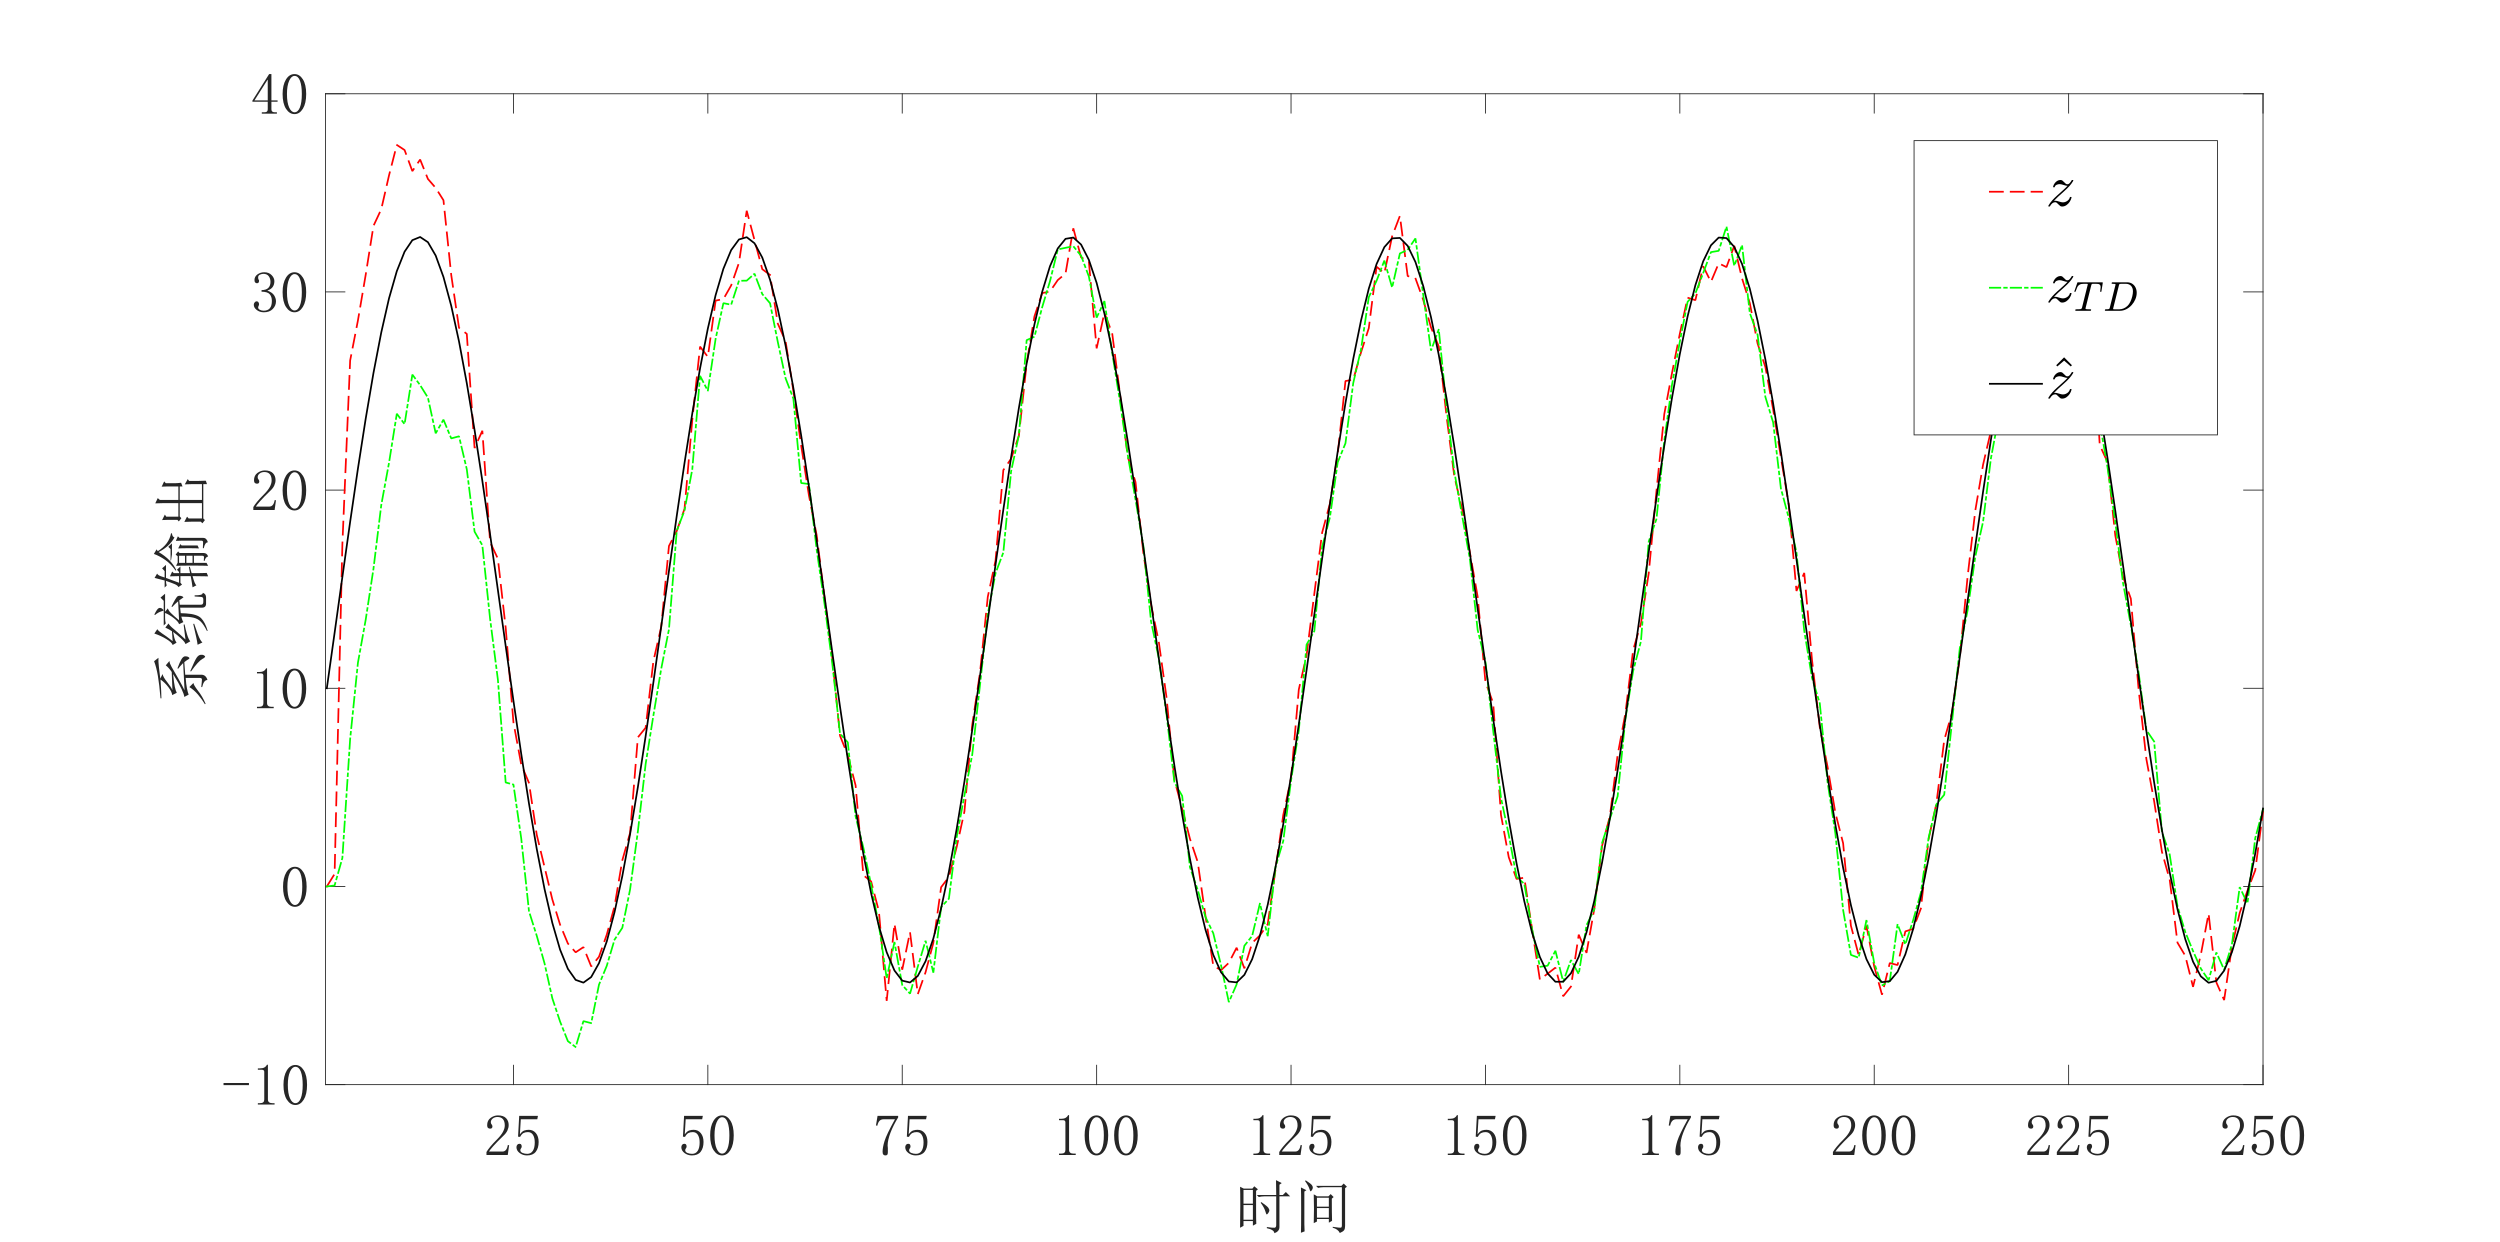 <?xml version="1.0"?>
<!DOCTYPE svg PUBLIC '-//W3C//DTD SVG 1.0//EN'
          'http://www.w3.org/TR/2001/REC-SVG-20010904/DTD/svg10.dtd'>
<svg xmlns:xlink="http://www.w3.org/1999/xlink" style="fill-opacity:1; color-rendering:auto; color-interpolation:auto; text-rendering:auto; stroke:black; stroke-linecap:square; stroke-miterlimit:10; shape-rendering:auto; stroke-opacity:1; fill:black; stroke-dasharray:none; font-weight:normal; stroke-width:1; font-family:'Dialog'; font-style:normal; stroke-linejoin:miter; font-size:12px; stroke-dashoffset:0; image-rendering:auto;" width="1920" height="954" xmlns="http://www.w3.org/2000/svg"
><rect width="100%" height="100%" fill="#333333" stroke="none"/><!--Generated by the Batik Graphics2D SVG Generator--><defs id="genericDefs"
  /><g
  ><defs id="defs1"
    ><clipPath clipPathUnits="userSpaceOnUse" id="clipPath1"
      ><path d="M0 0 L1920 0 L1920 954 L0 954 L0 0 Z"
      /></clipPath
    ></defs
    ><g style="fill:white; stroke:white;"
    ><rect x="0" y="0" width="1920" style="clip-path:url(#clipPath1); stroke:none;" height="954"
    /></g
    ><g style="fill:white; text-rendering:optimizeSpeed; color-rendering:optimizeSpeed; image-rendering:optimizeSpeed; shape-rendering:crispEdges; stroke:white; color-interpolation:sRGB;"
    ><rect x="0" width="1920" height="954" y="0" style="stroke:none;"
      /><path style="stroke:none;" d="M250 833 L1738 833 L1738 72 L250 72 Z"
    /></g
    ><g style="fill:rgb(38,38,38); text-rendering:geometricPrecision; image-rendering:optimizeQuality; color-rendering:optimizeQuality; stroke-linejoin:round; stroke:rgb(38,38,38); color-interpolation:linearRGB; stroke-width:0.667;"
    ><line y2="833" style="fill:none;" x1="250" x2="1738" y1="833"
      /><line y2="72" style="fill:none;" x1="250" x2="1738" y1="72"
      /><line y2="818.12" style="fill:none;" x1="394.325" x2="394.325" y1="833"
      /><line y2="818.12" style="fill:none;" x1="543.622" x2="543.622" y1="833"
      /><line y2="818.12" style="fill:none;" x1="692.919" x2="692.919" y1="833"
      /><line y2="818.12" style="fill:none;" x1="842.216" x2="842.216" y1="833"
      /><line y2="818.12" style="fill:none;" x1="991.514" x2="991.514" y1="833"
      /><line y2="818.12" style="fill:none;" x1="1140.811" x2="1140.811" y1="833"
      /><line y2="818.12" style="fill:none;" x1="1290.108" x2="1290.108" y1="833"
      /><line y2="818.12" style="fill:none;" x1="1439.406" x2="1439.406" y1="833"
      /><line y2="818.12" style="fill:none;" x1="1588.703" x2="1588.703" y1="833"
      /><line y2="818.12" style="fill:none;" x1="1738" x2="1738" y1="833"
      /><line y2="86.88" style="fill:none;" x1="394.325" x2="394.325" y1="72"
      /><line y2="86.88" style="fill:none;" x1="543.622" x2="543.622" y1="72"
      /><line y2="86.88" style="fill:none;" x1="692.919" x2="692.919" y1="72"
      /><line y2="86.88" style="fill:none;" x1="842.216" x2="842.216" y1="72"
      /><line y2="86.88" style="fill:none;" x1="991.514" x2="991.514" y1="72"
      /><line y2="86.88" style="fill:none;" x1="1140.811" x2="1140.811" y1="72"
      /><line y2="86.88" style="fill:none;" x1="1290.108" x2="1290.108" y1="72"
      /><line y2="86.88" style="fill:none;" x1="1439.406" x2="1439.406" y1="72"
      /><line y2="86.88" style="fill:none;" x1="1588.703" x2="1588.703" y1="72"
      /><line y2="86.88" style="fill:none;" x1="1738" x2="1738" y1="72"
    /></g
    ><g transform="translate(394.325,844.733)" style="font-size:45.333px; fill:rgb(38,38,38); text-rendering:geometricPrecision; image-rendering:optimizeQuality; color-rendering:optimizeQuality; font-family:'宋体'; stroke:rgb(38,38,38); color-interpolation:linearRGB;"
    ><path style="stroke:none;" d="M-6.656 19.625 Q-6.656 16.453 -8.062 14.781 Q-9.469 13.109 -12.281 13.109 Q-14.391 13.109 -15.883 14.258 Q-17.375 15.406 -17.375 17.156 Q-17.375 18.219 -16.672 18.922 Q-16.141 19.625 -16.141 20.328 Q-16.141 21.203 -16.578 21.641 Q-17.016 22.078 -17.906 22.078 Q-18.953 22.078 -19.57 21.461 Q-20.188 20.844 -20.188 19.438 Q-20.188 15.75 -17.547 13.82 Q-14.906 11.891 -11.922 11.891 Q-7.703 11.891 -5.68 14 Q-3.656 16.109 -3.656 19.266 Q-3.656 21.375 -4.625 23.484 Q-5.594 25.594 -7.703 27.531 Q-12.797 32.453 -15.523 35.531 Q-18.25 38.609 -18.781 39.656 L-8.406 39.656 Q-6.828 39.656 -5.773 38.43 Q-4.719 37.203 -4.359 34.734 L-3.312 34.734 L-4.359 42.297 L-20.719 42.297 L-20.719 40.016 Q-19.828 38.422 -17.812 35.961 Q-15.797 33.5 -12.453 30.172 Q-9.469 27.172 -8.062 24.539 Q-6.656 21.906 -6.656 19.625 ZM11.791 22.953 Q15.135 22.953 17.244 25.508 Q19.354 28.062 19.354 32.281 Q19.354 37.016 17.158 39.828 Q14.963 42.641 10.385 42.641 Q7.229 42.641 4.768 40.797 Q2.307 38.953 2.307 36.312 Q2.307 35.266 2.924 34.477 Q3.541 33.688 4.588 33.688 Q5.65 33.688 6.002 34.391 Q6.354 35.094 6.354 35.609 Q6.354 36.672 5.822 37.203 Q5.291 37.906 5.291 38.609 Q5.291 40.016 6.963 40.719 Q8.635 41.422 10.572 41.422 Q13.385 41.422 14.877 39.133 Q16.369 36.844 16.369 32.625 Q16.369 29.109 15.049 26.914 Q13.729 24.719 11.088 24.719 Q9.166 24.719 7.76 25.422 Q6.354 26.125 5.119 28.406 L3.541 28.234 L4.416 12.234 L18.822 12.234 L18.307 14.875 L5.65 14.875 L4.947 26.469 Q6.697 24.016 8.369 23.484 Q10.041 22.953 11.791 22.953 Z"
    /></g
    ><g transform="translate(543.622,844.733)" style="font-size:45.333px; fill:rgb(38,38,38); text-rendering:geometricPrecision; image-rendering:optimizeQuality; color-rendering:optimizeQuality; font-family:'宋体'; stroke:rgb(38,38,38); color-interpolation:linearRGB;"
    ><path style="stroke:none;" d="M-10.875 22.953 Q-7.531 22.953 -5.422 25.508 Q-3.312 28.062 -3.312 32.281 Q-3.312 37.016 -5.508 39.828 Q-7.703 42.641 -12.281 42.641 Q-15.438 42.641 -17.898 40.797 Q-20.359 38.953 -20.359 36.312 Q-20.359 35.266 -19.742 34.477 Q-19.125 33.688 -18.078 33.688 Q-17.016 33.688 -16.664 34.391 Q-16.312 35.094 -16.312 35.609 Q-16.312 36.672 -16.844 37.203 Q-17.375 37.906 -17.375 38.609 Q-17.375 40.016 -15.703 40.719 Q-14.031 41.422 -12.094 41.422 Q-9.281 41.422 -7.789 39.133 Q-6.297 36.844 -6.297 32.625 Q-6.297 29.109 -7.617 26.914 Q-8.938 24.719 -11.578 24.719 Q-13.5 24.719 -14.906 25.422 Q-16.312 26.125 -17.547 28.406 L-19.125 28.234 L-18.25 12.234 L-3.844 12.234 L-4.359 14.875 L-17.016 14.875 L-17.719 26.469 Q-15.969 24.016 -14.297 23.484 Q-12.625 22.953 -10.875 22.953 ZM10.916 13.297 Q8.463 13.297 6.791 17.07 Q5.119 20.844 5.119 27.172 Q5.119 33.859 6.791 37.547 Q8.463 41.234 10.916 41.234 Q13.557 41.234 15.049 37.547 Q16.541 33.859 16.541 27.172 Q16.541 20.844 15.135 17.07 Q13.729 13.297 10.916 13.297 ZM10.916 42.641 Q7.057 42.641 4.416 38.602 Q1.775 34.562 1.775 27.172 Q1.775 20.328 4.322 16.109 Q6.869 11.891 10.916 11.891 Q14.791 11.891 17.338 15.93 Q19.885 19.969 19.885 27.172 Q19.885 34.391 17.338 38.516 Q14.791 42.641 10.916 42.641 Z"
    /></g
    ><g transform="translate(692.919,844.733)" style="font-size:45.333px; fill:rgb(38,38,38); text-rendering:geometricPrecision; image-rendering:optimizeQuality; color-rendering:optimizeQuality; font-family:'宋体'; stroke:rgb(38,38,38); color-interpolation:linearRGB;"
    ><path style="stroke:none;" d="M-3.141 13.469 Q-6.828 19.438 -9.023 25.156 Q-11.219 30.875 -11.219 35.094 Q-11.219 35.797 -11.047 37.016 Q-11.047 38.422 -11.047 40.188 Q-11.047 41.594 -11.484 42.117 Q-11.922 42.641 -12.984 42.641 Q-13.859 42.641 -14.477 42.031 Q-15.094 41.422 -15.094 39.828 Q-15.094 36.5 -13.594 31.578 Q-12.094 26.656 -5.594 14.875 L-14.391 14.875 Q-16.312 14.875 -17.461 16.102 Q-18.609 17.328 -19.125 19.797 L-20.188 19.625 L-18.953 12.234 L-3.141 12.234 L-3.141 13.469 ZM11.791 22.953 Q15.135 22.953 17.244 25.508 Q19.354 28.062 19.354 32.281 Q19.354 37.016 17.158 39.828 Q14.963 42.641 10.385 42.641 Q7.229 42.641 4.768 40.797 Q2.307 38.953 2.307 36.312 Q2.307 35.266 2.924 34.477 Q3.541 33.688 4.588 33.688 Q5.65 33.688 6.002 34.391 Q6.354 35.094 6.354 35.609 Q6.354 36.672 5.822 37.203 Q5.291 37.906 5.291 38.609 Q5.291 40.016 6.963 40.719 Q8.635 41.422 10.572 41.422 Q13.385 41.422 14.877 39.133 Q16.369 36.844 16.369 32.625 Q16.369 29.109 15.049 26.914 Q13.729 24.719 11.088 24.719 Q9.166 24.719 7.76 25.422 Q6.354 26.125 5.119 28.406 L3.541 28.234 L4.416 12.234 L18.822 12.234 L18.307 14.875 L5.65 14.875 L4.947 26.469 Q6.697 24.016 8.369 23.484 Q10.041 22.953 11.791 22.953 Z"
    /></g
    ><g transform="translate(842.216,844.733)" style="font-size:45.333px; fill:rgb(38,38,38); text-rendering:geometricPrecision; image-rendering:optimizeQuality; color-rendering:optimizeQuality; font-family:'宋体'; stroke:rgb(38,38,38); color-interpolation:linearRGB;"
    ><path style="stroke:none;" d="M-21.172 11.703 L-21.172 38.422 Q-21.172 39.828 -20.289 40.531 Q-19.406 41.234 -17.828 41.234 L-16.062 41.234 L-16.062 42.297 L-28.906 42.297 L-28.906 41.234 L-27.312 41.234 Q-25.562 41.234 -24.773 40.531 Q-23.984 39.828 -23.984 38.422 L-23.984 17.156 Q-23.984 16.453 -24.422 16.016 Q-24.859 15.578 -25.734 15.578 L-28.906 15.578 L-28.906 14.516 L-27.312 14.516 Q-25.203 14.516 -23.891 13.812 Q-22.578 13.109 -21.875 11.703 L-21.172 11.703 ZM-0.084 13.297 Q-2.537 13.297 -4.209 17.07 Q-5.881 20.844 -5.881 27.172 Q-5.881 33.859 -4.209 37.547 Q-2.537 41.234 -0.084 41.234 Q2.557 41.234 4.049 37.547 Q5.541 33.859 5.541 27.172 Q5.541 20.844 4.135 17.07 Q2.728 13.297 -0.084 13.297 ZM-0.084 42.641 Q-3.943 42.641 -6.584 38.602 Q-9.225 34.562 -9.225 27.172 Q-9.225 20.328 -6.678 16.109 Q-4.131 11.891 -0.084 11.891 Q3.791 11.891 6.338 15.93 Q8.885 19.969 8.885 27.172 Q8.885 34.391 6.338 38.516 Q3.791 42.641 -0.084 42.641 ZM22.582 13.297 Q20.129 13.297 18.457 17.07 Q16.785 20.844 16.785 27.172 Q16.785 33.859 18.457 37.547 Q20.129 41.234 22.582 41.234 Q25.223 41.234 26.715 37.547 Q28.207 33.859 28.207 27.172 Q28.207 20.844 26.801 17.07 Q25.395 13.297 22.582 13.297 ZM22.582 42.641 Q18.723 42.641 16.082 38.602 Q13.441 34.562 13.441 27.172 Q13.441 20.328 15.988 16.109 Q18.535 11.891 22.582 11.891 Q26.457 11.891 29.004 15.93 Q31.551 19.969 31.551 27.172 Q31.551 34.391 29.004 38.516 Q26.457 42.641 22.582 42.641 Z"
    /></g
    ><g transform="translate(991.514,844.733)" style="font-size:45.333px; fill:rgb(38,38,38); text-rendering:geometricPrecision; image-rendering:optimizeQuality; color-rendering:optimizeQuality; font-family:'宋体'; stroke:rgb(38,38,38); color-interpolation:linearRGB;"
    ><path style="stroke:none;" d="M-21.172 11.703 L-21.172 38.422 Q-21.172 39.828 -20.289 40.531 Q-19.406 41.234 -17.828 41.234 L-16.062 41.234 L-16.062 42.297 L-28.906 42.297 L-28.906 41.234 L-27.312 41.234 Q-25.562 41.234 -24.773 40.531 Q-23.984 39.828 -23.984 38.422 L-23.984 17.156 Q-23.984 16.453 -24.422 16.016 Q-24.859 15.578 -25.734 15.578 L-28.906 15.578 L-28.906 14.516 L-27.312 14.516 Q-25.203 14.516 -23.891 13.812 Q-22.578 13.109 -21.875 11.703 L-21.172 11.703 ZM5.01 19.625 Q5.01 16.453 3.603 14.781 Q2.197 13.109 -0.615 13.109 Q-2.725 13.109 -4.217 14.258 Q-5.709 15.406 -5.709 17.156 Q-5.709 18.219 -5.006 18.922 Q-4.475 19.625 -4.475 20.328 Q-4.475 21.203 -4.912 21.641 Q-5.35 22.078 -6.24 22.078 Q-7.287 22.078 -7.904 21.461 Q-8.521 20.844 -8.521 19.438 Q-8.521 15.75 -5.881 13.82 Q-3.24 11.891 -0.256 11.891 Q3.963 11.891 5.986 14 Q8.01 16.109 8.01 19.266 Q8.01 21.375 7.041 23.484 Q6.072 25.594 3.963 27.531 Q-1.131 32.453 -3.857 35.531 Q-6.584 38.609 -7.115 39.656 L3.26 39.656 Q4.838 39.656 5.893 38.43 Q6.947 37.203 7.307 34.734 L8.354 34.734 L7.307 42.297 L-9.053 42.297 L-9.053 40.016 Q-8.162 38.422 -6.146 35.961 Q-4.131 33.5 -0.787 30.172 Q2.197 27.172 3.603 24.539 Q5.01 21.906 5.01 19.625 ZM23.457 22.953 Q26.801 22.953 28.91 25.508 Q31.02 28.062 31.02 32.281 Q31.02 37.016 28.824 39.828 Q26.629 42.641 22.051 42.641 Q18.895 42.641 16.434 40.797 Q13.973 38.953 13.973 36.312 Q13.973 35.266 14.59 34.477 Q15.207 33.688 16.254 33.688 Q17.316 33.688 17.668 34.391 Q18.02 35.094 18.02 35.609 Q18.02 36.672 17.488 37.203 Q16.957 37.906 16.957 38.609 Q16.957 40.016 18.629 40.719 Q20.301 41.422 22.238 41.422 Q25.051 41.422 26.543 39.133 Q28.035 36.844 28.035 32.625 Q28.035 29.109 26.715 26.914 Q25.395 24.719 22.754 24.719 Q20.832 24.719 19.426 25.422 Q18.02 26.125 16.785 28.406 L15.207 28.234 L16.082 12.234 L30.488 12.234 L29.973 14.875 L17.316 14.875 L16.613 26.469 Q18.363 24.016 20.035 23.484 Q21.707 22.953 23.457 22.953 Z"
    /></g
    ><g transform="translate(1140.811,844.733)" style="font-size:45.333px; fill:rgb(38,38,38); text-rendering:geometricPrecision; image-rendering:optimizeQuality; color-rendering:optimizeQuality; font-family:'宋体'; stroke:rgb(38,38,38); color-interpolation:linearRGB;"
    ><path style="stroke:none;" d="M-21.172 11.703 L-21.172 38.422 Q-21.172 39.828 -20.289 40.531 Q-19.406 41.234 -17.828 41.234 L-16.062 41.234 L-16.062 42.297 L-28.906 42.297 L-28.906 41.234 L-27.312 41.234 Q-25.562 41.234 -24.773 40.531 Q-23.984 39.828 -23.984 38.422 L-23.984 17.156 Q-23.984 16.453 -24.422 16.016 Q-24.859 15.578 -25.734 15.578 L-28.906 15.578 L-28.906 14.516 L-27.312 14.516 Q-25.203 14.516 -23.891 13.812 Q-22.578 13.109 -21.875 11.703 L-21.172 11.703 ZM0.791 22.953 Q4.135 22.953 6.244 25.508 Q8.354 28.062 8.354 32.281 Q8.354 37.016 6.158 39.828 Q3.963 42.641 -0.615 42.641 Q-3.772 42.641 -6.232 40.797 Q-8.693 38.953 -8.693 36.312 Q-8.693 35.266 -8.076 34.477 Q-7.459 33.688 -6.412 33.688 Q-5.35 33.688 -4.998 34.391 Q-4.646 35.094 -4.646 35.609 Q-4.646 36.672 -5.178 37.203 Q-5.709 37.906 -5.709 38.609 Q-5.709 40.016 -4.037 40.719 Q-2.365 41.422 -0.428 41.422 Q2.385 41.422 3.877 39.133 Q5.369 36.844 5.369 32.625 Q5.369 29.109 4.049 26.914 Q2.728 24.719 0.088 24.719 Q-1.834 24.719 -3.24 25.422 Q-4.646 26.125 -5.881 28.406 L-7.459 28.234 L-6.584 12.234 L7.822 12.234 L7.307 14.875 L-5.35 14.875 L-6.053 26.469 Q-4.303 24.016 -2.631 23.484 Q-0.959 22.953 0.791 22.953 ZM22.582 13.297 Q20.129 13.297 18.457 17.07 Q16.785 20.844 16.785 27.172 Q16.785 33.859 18.457 37.547 Q20.129 41.234 22.582 41.234 Q25.223 41.234 26.715 37.547 Q28.207 33.859 28.207 27.172 Q28.207 20.844 26.801 17.07 Q25.395 13.297 22.582 13.297 ZM22.582 42.641 Q18.723 42.641 16.082 38.602 Q13.441 34.562 13.441 27.172 Q13.441 20.328 15.988 16.109 Q18.535 11.891 22.582 11.891 Q26.457 11.891 29.004 15.93 Q31.551 19.969 31.551 27.172 Q31.551 34.391 29.004 38.516 Q26.457 42.641 22.582 42.641 Z"
    /></g
    ><g transform="translate(1290.108,844.733)" style="font-size:45.333px; fill:rgb(38,38,38); text-rendering:geometricPrecision; image-rendering:optimizeQuality; color-rendering:optimizeQuality; font-family:'宋体'; stroke:rgb(38,38,38); color-interpolation:linearRGB;"
    ><path style="stroke:none;" d="M-21.172 11.703 L-21.172 38.422 Q-21.172 39.828 -20.289 40.531 Q-19.406 41.234 -17.828 41.234 L-16.062 41.234 L-16.062 42.297 L-28.906 42.297 L-28.906 41.234 L-27.312 41.234 Q-25.562 41.234 -24.773 40.531 Q-23.984 39.828 -23.984 38.422 L-23.984 17.156 Q-23.984 16.453 -24.422 16.016 Q-24.859 15.578 -25.734 15.578 L-28.906 15.578 L-28.906 14.516 L-27.312 14.516 Q-25.203 14.516 -23.891 13.812 Q-22.578 13.109 -21.875 11.703 L-21.172 11.703 ZM8.525 13.469 Q4.838 19.438 2.643 25.156 Q0.447 30.875 0.447 35.094 Q0.447 35.797 0.619 37.016 Q0.619 38.422 0.619 40.188 Q0.619 41.594 0.182 42.117 Q-0.256 42.641 -1.318 42.641 Q-2.193 42.641 -2.811 42.031 Q-3.428 41.422 -3.428 39.828 Q-3.428 36.5 -1.928 31.578 Q-0.428 26.656 6.072 14.875 L-2.725 14.875 Q-4.646 14.875 -5.795 16.102 Q-6.943 17.328 -7.459 19.797 L-8.521 19.625 L-7.287 12.234 L8.525 12.234 L8.525 13.469 ZM23.457 22.953 Q26.801 22.953 28.91 25.508 Q31.02 28.062 31.02 32.281 Q31.02 37.016 28.824 39.828 Q26.629 42.641 22.051 42.641 Q18.895 42.641 16.434 40.797 Q13.973 38.953 13.973 36.312 Q13.973 35.266 14.59 34.477 Q15.207 33.688 16.254 33.688 Q17.316 33.688 17.668 34.391 Q18.02 35.094 18.02 35.609 Q18.02 36.672 17.488 37.203 Q16.957 37.906 16.957 38.609 Q16.957 40.016 18.629 40.719 Q20.301 41.422 22.238 41.422 Q25.051 41.422 26.543 39.133 Q28.035 36.844 28.035 32.625 Q28.035 29.109 26.715 26.914 Q25.395 24.719 22.754 24.719 Q20.832 24.719 19.426 25.422 Q18.02 26.125 16.785 28.406 L15.207 28.234 L16.082 12.234 L30.488 12.234 L29.973 14.875 L17.316 14.875 L16.613 26.469 Q18.363 24.016 20.035 23.484 Q21.707 22.953 23.457 22.953 Z"
    /></g
    ><g transform="translate(1439.406,844.733)" style="font-size:45.333px; fill:rgb(38,38,38); text-rendering:geometricPrecision; image-rendering:optimizeQuality; color-rendering:optimizeQuality; font-family:'宋体'; stroke:rgb(38,38,38); color-interpolation:linearRGB;"
    ><path style="stroke:none;" d="M-17.656 19.625 Q-17.656 16.453 -19.062 14.781 Q-20.469 13.109 -23.281 13.109 Q-25.391 13.109 -26.883 14.258 Q-28.375 15.406 -28.375 17.156 Q-28.375 18.219 -27.672 18.922 Q-27.141 19.625 -27.141 20.328 Q-27.141 21.203 -27.578 21.641 Q-28.016 22.078 -28.906 22.078 Q-29.953 22.078 -30.57 21.461 Q-31.188 20.844 -31.188 19.438 Q-31.188 15.75 -28.547 13.82 Q-25.906 11.891 -22.922 11.891 Q-18.703 11.891 -16.68 14 Q-14.656 16.109 -14.656 19.266 Q-14.656 21.375 -15.625 23.484 Q-16.594 25.594 -18.703 27.531 Q-23.797 32.453 -26.523 35.531 Q-29.25 38.609 -29.781 39.656 L-19.406 39.656 Q-17.828 39.656 -16.773 38.43 Q-15.719 37.203 -15.359 34.734 L-14.312 34.734 L-15.359 42.297 L-31.719 42.297 L-31.719 40.016 Q-30.828 38.422 -28.812 35.961 Q-26.797 33.5 -23.453 30.172 Q-20.469 27.172 -19.062 24.539 Q-17.656 21.906 -17.656 19.625 ZM-0.084 13.297 Q-2.537 13.297 -4.209 17.07 Q-5.881 20.844 -5.881 27.172 Q-5.881 33.859 -4.209 37.547 Q-2.537 41.234 -0.084 41.234 Q2.557 41.234 4.049 37.547 Q5.541 33.859 5.541 27.172 Q5.541 20.844 4.135 17.07 Q2.728 13.297 -0.084 13.297 ZM-0.084 42.641 Q-3.943 42.641 -6.584 38.602 Q-9.225 34.562 -9.225 27.172 Q-9.225 20.328 -6.678 16.109 Q-4.131 11.891 -0.084 11.891 Q3.791 11.891 6.338 15.93 Q8.885 19.969 8.885 27.172 Q8.885 34.391 6.338 38.516 Q3.791 42.641 -0.084 42.641 ZM22.582 13.297 Q20.129 13.297 18.457 17.07 Q16.785 20.844 16.785 27.172 Q16.785 33.859 18.457 37.547 Q20.129 41.234 22.582 41.234 Q25.223 41.234 26.715 37.547 Q28.207 33.859 28.207 27.172 Q28.207 20.844 26.801 17.07 Q25.395 13.297 22.582 13.297 ZM22.582 42.641 Q18.723 42.641 16.082 38.602 Q13.441 34.562 13.441 27.172 Q13.441 20.328 15.988 16.109 Q18.535 11.891 22.582 11.891 Q26.457 11.891 29.004 15.93 Q31.551 19.969 31.551 27.172 Q31.551 34.391 29.004 38.516 Q26.457 42.641 22.582 42.641 Z"
    /></g
    ><g transform="translate(1588.703,844.733)" style="font-size:45.333px; fill:rgb(38,38,38); text-rendering:geometricPrecision; image-rendering:optimizeQuality; color-rendering:optimizeQuality; font-family:'宋体'; stroke:rgb(38,38,38); color-interpolation:linearRGB;"
    ><path style="stroke:none;" d="M-17.656 19.625 Q-17.656 16.453 -19.062 14.781 Q-20.469 13.109 -23.281 13.109 Q-25.391 13.109 -26.883 14.258 Q-28.375 15.406 -28.375 17.156 Q-28.375 18.219 -27.672 18.922 Q-27.141 19.625 -27.141 20.328 Q-27.141 21.203 -27.578 21.641 Q-28.016 22.078 -28.906 22.078 Q-29.953 22.078 -30.57 21.461 Q-31.188 20.844 -31.188 19.438 Q-31.188 15.75 -28.547 13.82 Q-25.906 11.891 -22.922 11.891 Q-18.703 11.891 -16.68 14 Q-14.656 16.109 -14.656 19.266 Q-14.656 21.375 -15.625 23.484 Q-16.594 25.594 -18.703 27.531 Q-23.797 32.453 -26.523 35.531 Q-29.25 38.609 -29.781 39.656 L-19.406 39.656 Q-17.828 39.656 -16.773 38.43 Q-15.719 37.203 -15.359 34.734 L-14.312 34.734 L-15.359 42.297 L-31.719 42.297 L-31.719 40.016 Q-30.828 38.422 -28.812 35.961 Q-26.797 33.5 -23.453 30.172 Q-20.469 27.172 -19.062 24.539 Q-17.656 21.906 -17.656 19.625 ZM5.01 19.625 Q5.01 16.453 3.603 14.781 Q2.197 13.109 -0.615 13.109 Q-2.725 13.109 -4.217 14.258 Q-5.709 15.406 -5.709 17.156 Q-5.709 18.219 -5.006 18.922 Q-4.475 19.625 -4.475 20.328 Q-4.475 21.203 -4.912 21.641 Q-5.35 22.078 -6.24 22.078 Q-7.287 22.078 -7.904 21.461 Q-8.521 20.844 -8.521 19.438 Q-8.521 15.75 -5.881 13.82 Q-3.24 11.891 -0.256 11.891 Q3.963 11.891 5.986 14 Q8.01 16.109 8.01 19.266 Q8.01 21.375 7.041 23.484 Q6.072 25.594 3.963 27.531 Q-1.131 32.453 -3.857 35.531 Q-6.584 38.609 -7.115 39.656 L3.26 39.656 Q4.838 39.656 5.893 38.43 Q6.947 37.203 7.307 34.734 L8.354 34.734 L7.307 42.297 L-9.053 42.297 L-9.053 40.016 Q-8.162 38.422 -6.146 35.961 Q-4.131 33.5 -0.787 30.172 Q2.197 27.172 3.603 24.539 Q5.01 21.906 5.01 19.625 ZM23.457 22.953 Q26.801 22.953 28.91 25.508 Q31.02 28.062 31.02 32.281 Q31.02 37.016 28.824 39.828 Q26.629 42.641 22.051 42.641 Q18.895 42.641 16.434 40.797 Q13.973 38.953 13.973 36.312 Q13.973 35.266 14.59 34.477 Q15.207 33.688 16.254 33.688 Q17.316 33.688 17.668 34.391 Q18.02 35.094 18.02 35.609 Q18.02 36.672 17.488 37.203 Q16.957 37.906 16.957 38.609 Q16.957 40.016 18.629 40.719 Q20.301 41.422 22.238 41.422 Q25.051 41.422 26.543 39.133 Q28.035 36.844 28.035 32.625 Q28.035 29.109 26.715 26.914 Q25.395 24.719 22.754 24.719 Q20.832 24.719 19.426 25.422 Q18.02 26.125 16.785 28.406 L15.207 28.234 L16.082 12.234 L30.488 12.234 L29.973 14.875 L17.316 14.875 L16.613 26.469 Q18.363 24.016 20.035 23.484 Q21.707 22.953 23.457 22.953 Z"
    /></g
    ><g transform="translate(1738,844.733)" style="font-size:45.333px; fill:rgb(38,38,38); text-rendering:geometricPrecision; image-rendering:optimizeQuality; color-rendering:optimizeQuality; font-family:'宋体'; stroke:rgb(38,38,38); color-interpolation:linearRGB;"
    ><path style="stroke:none;" d="M-17.656 19.625 Q-17.656 16.453 -19.062 14.781 Q-20.469 13.109 -23.281 13.109 Q-25.391 13.109 -26.883 14.258 Q-28.375 15.406 -28.375 17.156 Q-28.375 18.219 -27.672 18.922 Q-27.141 19.625 -27.141 20.328 Q-27.141 21.203 -27.578 21.641 Q-28.016 22.078 -28.906 22.078 Q-29.953 22.078 -30.57 21.461 Q-31.188 20.844 -31.188 19.438 Q-31.188 15.75 -28.547 13.82 Q-25.906 11.891 -22.922 11.891 Q-18.703 11.891 -16.68 14 Q-14.656 16.109 -14.656 19.266 Q-14.656 21.375 -15.625 23.484 Q-16.594 25.594 -18.703 27.531 Q-23.797 32.453 -26.523 35.531 Q-29.25 38.609 -29.781 39.656 L-19.406 39.656 Q-17.828 39.656 -16.773 38.43 Q-15.719 37.203 -15.359 34.734 L-14.312 34.734 L-15.359 42.297 L-31.719 42.297 L-31.719 40.016 Q-30.828 38.422 -28.812 35.961 Q-26.797 33.5 -23.453 30.172 Q-20.469 27.172 -19.062 24.539 Q-17.656 21.906 -17.656 19.625 ZM0.791 22.953 Q4.135 22.953 6.244 25.508 Q8.354 28.062 8.354 32.281 Q8.354 37.016 6.158 39.828 Q3.963 42.641 -0.615 42.641 Q-3.772 42.641 -6.232 40.797 Q-8.693 38.953 -8.693 36.312 Q-8.693 35.266 -8.076 34.477 Q-7.459 33.688 -6.412 33.688 Q-5.35 33.688 -4.998 34.391 Q-4.646 35.094 -4.646 35.609 Q-4.646 36.672 -5.178 37.203 Q-5.709 37.906 -5.709 38.609 Q-5.709 40.016 -4.037 40.719 Q-2.365 41.422 -0.428 41.422 Q2.385 41.422 3.877 39.133 Q5.369 36.844 5.369 32.625 Q5.369 29.109 4.049 26.914 Q2.728 24.719 0.088 24.719 Q-1.834 24.719 -3.24 25.422 Q-4.646 26.125 -5.881 28.406 L-7.459 28.234 L-6.584 12.234 L7.822 12.234 L7.307 14.875 L-5.35 14.875 L-6.053 26.469 Q-4.303 24.016 -2.631 23.484 Q-0.959 22.953 0.791 22.953 ZM22.582 13.297 Q20.129 13.297 18.457 17.07 Q16.785 20.844 16.785 27.172 Q16.785 33.859 18.457 37.547 Q20.129 41.234 22.582 41.234 Q25.223 41.234 26.715 37.547 Q28.207 33.859 28.207 27.172 Q28.207 20.844 26.801 17.07 Q25.395 13.297 22.582 13.297 ZM22.582 42.641 Q18.723 42.641 16.082 38.602 Q13.441 34.562 13.441 27.172 Q13.441 20.328 15.988 16.109 Q18.535 11.891 22.582 11.891 Q26.457 11.891 29.004 15.93 Q31.551 19.969 31.551 27.172 Q31.551 34.391 29.004 38.516 Q26.457 42.641 22.582 42.641 Z"
    /></g
    ><g transform="translate(994.001,900.067)" style="font-size:45.333px; fill:rgb(38,38,38); text-rendering:geometricPrecision; image-rendering:optimizeQuality; color-rendering:optimizeQuality; font-family:'宋体'; stroke:rgb(38,38,38); color-interpolation:linearRGB;"
    ><path style="stroke:none;" d="M-13.859 17.688 Q-13.859 10.828 -14.031 6.266 L-9.641 8.547 L-11.391 9.781 L-11.391 17.688 L-8.766 17.688 L-6.469 15.406 L-3.141 18.734 L-11.391 18.734 L-11.391 42.297 Q-11.391 45.641 -15.266 47.047 Q-15.438 44.406 -21.062 43.172 L-21.062 42.297 Q-16.312 43 -15.086 42.82 Q-13.859 42.641 -13.859 40.719 L-13.859 18.734 L-23 18.734 Q-25.281 18.734 -27.219 19.266 L-28.797 17.688 L-13.859 17.688 ZM-25.281 23.141 Q-20.719 26.297 -19.922 27.531 Q-19.125 28.766 -19.125 29.469 Q-19.125 30.344 -19.922 31.484 Q-20.719 32.625 -21.062 32.625 Q-21.594 32.625 -22.125 30.516 Q-23 27.359 -25.812 23.656 L-25.281 23.141 ZM-39 13.812 L-39 24.359 L-31.781 24.359 L-31.781 13.812 L-39 13.812 ZM-39 25.422 L-39 36.672 L-31.781 36.672 L-31.781 25.422 L-39 25.422 ZM-29.328 28.938 Q-29.328 37.375 -29.156 39.828 L-31.781 41.234 L-31.781 37.719 L-39 37.719 L-39 41.422 L-41.625 42.828 Q-41.453 37.203 -41.453 25.953 Q-41.453 14.703 -41.625 11.359 L-38.812 12.766 L-32.141 12.766 L-30.734 11 L-27.922 13.297 L-29.328 14.516 L-29.328 28.938 ZM14.957 39.312 Q15.129 33.688 15.129 28.148 Q15.129 22.609 14.957 17.156 L17.582 18.734 L26.207 18.734 L27.957 16.984 L30.238 19.266 L28.832 20.5 Q28.832 32.094 29.02 37.547 L26.551 38.953 L26.551 36.141 L17.41 36.141 L17.41 38.078 L14.957 39.312 ZM17.41 19.797 L17.41 26.656 L26.551 26.656 L26.551 19.797 L17.41 19.797 ZM17.41 27.703 L17.41 35.094 L26.551 35.094 L26.551 27.703 L17.41 27.703 ZM8.801 6.438 Q12.848 9.078 13.551 10.133 Q14.254 11.188 14.254 11.891 Q14.254 12.938 13.551 13.906 Q12.848 14.875 12.66 14.875 Q12.145 14.875 11.613 12.938 Q10.738 10.297 8.27 6.969 L8.801 6.438 ZM7.738 40.016 Q7.738 42.828 7.926 45.641 L5.113 46.688 Q5.285 44.062 5.285 29.289 Q5.285 14.516 5.113 11.891 L9.332 14 L7.738 15.047 L7.738 40.016 ZM29.535 42.125 Q35.16 43 35.863 42.734 Q36.566 42.469 36.566 41.234 L36.566 11.703 L22.504 11.703 Q20.223 11.703 18.285 12.234 L16.707 10.656 L36.223 10.656 L37.973 8.891 L40.441 11.359 L39.035 12.406 L39.035 41.422 Q39.035 43.703 38.246 44.758 Q37.457 45.812 34.988 46.875 Q33.582 43.875 29.535 42.828 L29.535 42.125 Z"
    /></g
    ><g style="fill:rgb(38,38,38); text-rendering:geometricPrecision; image-rendering:optimizeQuality; color-rendering:optimizeQuality; stroke-linejoin:round; stroke:rgb(38,38,38); color-interpolation:linearRGB; stroke-width:0.667;"
    ><line y2="72" style="fill:none;" x1="250" x2="250" y1="833"
      /><line y2="72" style="fill:none;" x1="1738" x2="1738" y1="833"
      /><line y2="833" style="fill:none;" x1="250" x2="264.88" y1="833"
      /><line y2="680.8" style="fill:none;" x1="250" x2="264.88" y1="680.8"
      /><line y2="528.6" style="fill:none;" x1="250" x2="264.88" y1="528.6"
      /><line y2="376.4" style="fill:none;" x1="250" x2="264.88" y1="376.4"
      /><line y2="224.2" style="fill:none;" x1="250" x2="264.88" y1="224.2"
      /><line y2="72" style="fill:none;" x1="250" x2="264.88" y1="72"
      /><line y2="833" style="fill:none;" x1="1738" x2="1723.12" y1="833"
      /><line y2="680.8" style="fill:none;" x1="1738" x2="1723.12" y1="680.8"
      /><line y2="528.6" style="fill:none;" x1="1738" x2="1723.12" y1="528.6"
      /><line y2="376.4" style="fill:none;" x1="1738" x2="1723.12" y1="376.4"
      /><line y2="224.2" style="fill:none;" x1="1738" x2="1723.12" y1="224.2"
      /><line y2="72" style="fill:none;" x1="1738" x2="1723.12" y1="72"
    /></g
    ><g transform="translate(238.267,833)" style="font-size:45.333px; fill:rgb(38,38,38); text-rendering:geometricPrecision; image-rendering:optimizeQuality; color-rendering:optimizeQuality; font-family:'宋体'; stroke:rgb(38,38,38); color-interpolation:linearRGB;"
    ><path style="stroke:none;" d="M-66.594 0.359 L-66.594 -1.234 L-47.078 -1.234 L-47.078 0.359 L-66.594 0.359 ZM-32.506 -15.297 L-32.506 11.422 Q-32.506 12.828 -31.623 13.531 Q-30.74 14.234 -29.162 14.234 L-27.396 14.234 L-27.396 15.297 L-40.24 15.297 L-40.24 14.234 L-38.647 14.234 Q-36.897 14.234 -36.107 13.531 Q-35.318 12.828 -35.318 11.422 L-35.318 -9.844 Q-35.318 -10.547 -35.756 -10.984 Q-36.193 -11.422 -37.068 -11.422 L-40.24 -11.422 L-40.24 -12.484 L-38.647 -12.484 Q-36.537 -12.484 -35.225 -13.188 Q-33.912 -13.891 -33.209 -15.297 L-32.506 -15.297 ZM-11.418 -13.703 Q-13.871 -13.703 -15.543 -9.93 Q-17.215 -6.156 -17.215 0.172 Q-17.215 6.859 -15.543 10.547 Q-13.871 14.234 -11.418 14.234 Q-8.777 14.234 -7.285 10.547 Q-5.793 6.859 -5.793 0.172 Q-5.793 -6.156 -7.199 -9.93 Q-8.605 -13.703 -11.418 -13.703 ZM-11.418 15.641 Q-15.277 15.641 -17.918 11.602 Q-20.559 7.562 -20.559 0.172 Q-20.559 -6.672 -18.012 -10.891 Q-15.465 -15.109 -11.418 -15.109 Q-7.543 -15.109 -4.996 -11.07 Q-2.449 -7.031 -2.449 0.172 Q-2.449 7.391 -4.996 11.516 Q-7.543 15.641 -11.418 15.641 Z"
    /></g
    ><g transform="translate(238.267,680.8)" style="font-size:45.333px; fill:rgb(38,38,38); text-rendering:geometricPrecision; image-rendering:optimizeQuality; color-rendering:optimizeQuality; font-family:'宋体'; stroke:rgb(38,38,38); color-interpolation:linearRGB;"
    ><path style="stroke:none;" d="M-11.75 -13.703 Q-14.203 -13.703 -15.875 -9.93 Q-17.547 -6.156 -17.547 0.172 Q-17.547 6.859 -15.875 10.547 Q-14.203 14.234 -11.75 14.234 Q-9.109 14.234 -7.617 10.547 Q-6.125 6.859 -6.125 0.172 Q-6.125 -6.156 -7.531 -9.93 Q-8.938 -13.703 -11.75 -13.703 ZM-11.75 15.641 Q-15.609 15.641 -18.25 11.602 Q-20.891 7.562 -20.891 0.172 Q-20.891 -6.672 -18.344 -10.891 Q-15.797 -15.109 -11.75 -15.109 Q-7.875 -15.109 -5.328 -11.07 Q-2.781 -7.031 -2.781 0.172 Q-2.781 7.391 -5.328 11.516 Q-7.875 15.641 -11.75 15.641 Z"
    /></g
    ><g transform="translate(238.267,528.6)" style="font-size:45.333px; fill:rgb(38,38,38); text-rendering:geometricPrecision; image-rendering:optimizeQuality; color-rendering:optimizeQuality; font-family:'宋体'; stroke:rgb(38,38,38); color-interpolation:linearRGB;"
    ><path style="stroke:none;" d="M-33.172 -15.297 L-33.172 11.422 Q-33.172 12.828 -32.289 13.531 Q-31.406 14.234 -29.828 14.234 L-28.062 14.234 L-28.062 15.297 L-40.906 15.297 L-40.906 14.234 L-39.312 14.234 Q-37.562 14.234 -36.773 13.531 Q-35.984 12.828 -35.984 11.422 L-35.984 -9.844 Q-35.984 -10.547 -36.422 -10.984 Q-36.859 -11.422 -37.734 -11.422 L-40.906 -11.422 L-40.906 -12.484 L-39.312 -12.484 Q-37.203 -12.484 -35.891 -13.188 Q-34.578 -13.891 -33.875 -15.297 L-33.172 -15.297 ZM-12.084 -13.703 Q-14.537 -13.703 -16.209 -9.93 Q-17.881 -6.156 -17.881 0.172 Q-17.881 6.859 -16.209 10.547 Q-14.537 14.234 -12.084 14.234 Q-9.443 14.234 -7.951 10.547 Q-6.459 6.859 -6.459 0.172 Q-6.459 -6.156 -7.865 -9.93 Q-9.271 -13.703 -12.084 -13.703 ZM-12.084 15.641 Q-15.943 15.641 -18.584 11.602 Q-21.225 7.562 -21.225 0.172 Q-21.225 -6.672 -18.678 -10.891 Q-16.131 -15.109 -12.084 -15.109 Q-8.209 -15.109 -5.662 -11.07 Q-3.115 -7.031 -3.115 0.172 Q-3.115 7.391 -5.662 11.516 Q-8.209 15.641 -12.084 15.641 Z"
    /></g
    ><g transform="translate(238.267,376.4)" style="font-size:45.333px; fill:rgb(38,38,38); text-rendering:geometricPrecision; image-rendering:optimizeQuality; color-rendering:optimizeQuality; font-family:'宋体'; stroke:rgb(38,38,38); color-interpolation:linearRGB;"
    ><path style="stroke:none;" d="M-29.656 -7.375 Q-29.656 -10.547 -31.062 -12.219 Q-32.469 -13.891 -35.281 -13.891 Q-37.391 -13.891 -38.883 -12.742 Q-40.375 -11.594 -40.375 -9.844 Q-40.375 -8.781 -39.672 -8.078 Q-39.141 -7.375 -39.141 -6.672 Q-39.141 -5.797 -39.578 -5.359 Q-40.016 -4.922 -40.906 -4.922 Q-41.953 -4.922 -42.57 -5.539 Q-43.188 -6.156 -43.188 -7.562 Q-43.188 -11.25 -40.547 -13.18 Q-37.906 -15.109 -34.922 -15.109 Q-30.703 -15.109 -28.68 -13 Q-26.656 -10.891 -26.656 -7.734 Q-26.656 -5.625 -27.625 -3.516 Q-28.594 -1.406 -30.703 0.531 Q-35.797 5.453 -38.523 8.531 Q-41.25 11.609 -41.781 12.656 L-31.406 12.656 Q-29.828 12.656 -28.773 11.43 Q-27.719 10.203 -27.359 7.734 L-26.312 7.734 L-27.359 15.297 L-43.719 15.297 L-43.719 13.016 Q-42.828 11.422 -40.812 8.961 Q-38.797 6.5 -35.453 3.172 Q-32.469 0.172 -31.062 -2.461 Q-29.656 -5.094 -29.656 -7.375 ZM-12.084 -13.703 Q-14.537 -13.703 -16.209 -9.93 Q-17.881 -6.156 -17.881 0.172 Q-17.881 6.859 -16.209 10.547 Q-14.537 14.234 -12.084 14.234 Q-9.443 14.234 -7.951 10.547 Q-6.459 6.859 -6.459 0.172 Q-6.459 -6.156 -7.865 -9.93 Q-9.271 -13.703 -12.084 -13.703 ZM-12.084 15.641 Q-15.943 15.641 -18.584 11.602 Q-21.225 7.562 -21.225 0.172 Q-21.225 -6.672 -18.678 -10.891 Q-16.131 -15.109 -12.084 -15.109 Q-8.209 -15.109 -5.662 -11.07 Q-3.115 -7.031 -3.115 0.172 Q-3.115 7.391 -5.662 11.516 Q-8.209 15.641 -12.084 15.641 Z"
    /></g
    ><g transform="translate(238.267,224.2)" style="font-size:45.333px; fill:rgb(38,38,38); text-rendering:geometricPrecision; image-rendering:optimizeQuality; color-rendering:optimizeQuality; font-family:'宋体'; stroke:rgb(38,38,38); color-interpolation:linearRGB;"
    ><path style="stroke:none;" d="M-26.312 7.203 Q-26.312 10.547 -28.773 13.094 Q-31.234 15.641 -35.625 15.641 Q-38.797 15.641 -41.078 13.883 Q-43.359 12.125 -43.359 9.844 Q-43.359 8.797 -42.656 8 Q-41.953 7.203 -41.25 7.203 Q-40.203 7.203 -39.758 8 Q-39.312 8.797 -39.312 9.312 Q-39.312 10.203 -39.672 10.719 Q-40.016 11.422 -40.016 11.953 Q-40.016 13.016 -38.703 13.719 Q-37.391 14.422 -35.797 14.422 Q-32.641 14.422 -31.055 12.57 Q-29.469 10.719 -29.469 6.859 Q-29.469 3.688 -31.141 1.758 Q-32.812 -0.172 -37.391 -0.172 L-37.391 -1.406 Q-33.875 -1.406 -32.203 -3.078 Q-30.531 -4.75 -30.531 -7.734 Q-30.531 -10.188 -31.852 -12.039 Q-33.172 -13.891 -35.984 -13.891 Q-37.203 -13.891 -38.609 -13.273 Q-40.016 -12.656 -40.016 -11.25 Q-40.016 -9.844 -39.672 -9.484 Q-39.312 -9.141 -39.312 -8.609 Q-39.312 -7.734 -39.664 -7.203 Q-40.016 -6.672 -40.906 -6.672 Q-41.609 -6.672 -42.219 -7.203 Q-42.828 -7.734 -42.828 -9.141 Q-42.828 -11.781 -40.547 -13.445 Q-38.266 -15.109 -35.281 -15.109 Q-31.766 -15.109 -29.656 -12.914 Q-27.547 -10.719 -27.547 -8.266 Q-27.547 -5.625 -28.859 -3.781 Q-30.172 -1.938 -32.984 -1.047 Q-29.125 0.359 -27.719 2.641 Q-26.312 4.922 -26.312 7.203 ZM-12.084 -13.703 Q-14.537 -13.703 -16.209 -9.93 Q-17.881 -6.156 -17.881 0.172 Q-17.881 6.859 -16.209 10.547 Q-14.537 14.234 -12.084 14.234 Q-9.443 14.234 -7.951 10.547 Q-6.459 6.859 -6.459 0.172 Q-6.459 -6.156 -7.865 -9.93 Q-9.271 -13.703 -12.084 -13.703 ZM-12.084 15.641 Q-15.943 15.641 -18.584 11.602 Q-21.225 7.562 -21.225 0.172 Q-21.225 -6.672 -18.678 -10.891 Q-16.131 -15.109 -12.084 -15.109 Q-8.209 -15.109 -5.662 -11.07 Q-3.115 -7.031 -3.115 0.172 Q-3.115 7.391 -5.662 11.516 Q-8.209 15.641 -12.084 15.641 Z"
    /></g
    ><g transform="translate(238.267,72)" style="font-size:45.333px; fill:rgb(38,38,38); text-rendering:geometricPrecision; image-rendering:optimizeQuality; color-rendering:optimizeQuality; font-family:'宋体'; stroke:rgb(38,38,38); color-interpolation:linearRGB;"
    ><path style="stroke:none;" d="M-29.828 11.953 Q-29.828 13.188 -29.125 13.711 Q-28.422 14.234 -27.188 14.234 L-25.609 14.234 L-25.609 15.297 L-37.203 15.297 L-37.203 14.234 L-35.281 14.234 Q-33.875 14.234 -33.258 13.711 Q-32.641 13.188 -32.641 11.953 L-32.641 6.156 L-44.422 6.156 L-44.422 5.281 L-31.578 -15.109 L-29.828 -15.109 L-29.828 5.094 L-25.078 5.094 L-25.078 6.156 L-29.828 6.156 L-29.828 11.953 ZM-32.812 -10.719 L-42.828 5.094 L-32.641 5.094 L-32.641 -10.719 L-32.812 -10.719 ZM-12.084 -13.703 Q-14.537 -13.703 -16.209 -9.93 Q-17.881 -6.156 -17.881 0.172 Q-17.881 6.859 -16.209 10.547 Q-14.537 14.234 -12.084 14.234 Q-9.443 14.234 -7.951 10.547 Q-6.459 6.859 -6.459 0.172 Q-6.459 -6.156 -7.865 -9.93 Q-9.271 -13.703 -12.084 -13.703 ZM-12.084 15.641 Q-15.943 15.641 -18.584 11.602 Q-21.225 7.562 -21.225 0.172 Q-21.225 -6.672 -18.678 -10.891 Q-16.131 -15.109 -12.084 -15.109 Q-8.209 -15.109 -5.662 -11.07 Q-3.115 -7.031 -3.115 0.172 Q-3.115 7.391 -5.662 11.516 Q-8.209 15.641 -12.084 15.641 Z"
    /></g
    ><g transform="translate(166.267,452.5) rotate(-90)" style="font-size:45.333px; fill:rgb(38,38,38); text-rendering:geometricPrecision; image-rendering:optimizeQuality; color-rendering:optimizeQuality; font-family:'宋体'; stroke:rgb(38,38,38); color-interpolation:linearRGB;"
    ><path style="stroke:none;" d="M-56.016 -24.719 L-65.688 -24.016 L-65.688 -12.406 Q-65.328 -8.188 -69.734 -6.953 Q-69.734 -9.766 -75.172 -11 L-75.172 -11.703 Q-70.609 -11.172 -69.289 -11.172 Q-67.969 -11.172 -68.141 -13.641 L-68.141 -23.656 Q-73.062 -23.312 -76.141 -22.695 Q-79.219 -22.078 -80.984 -21.375 L-82.734 -24.719 Q-80.797 -24.891 -76.672 -26.82 Q-72.547 -28.75 -65.156 -33.328 Q-72.188 -32.625 -75 -32.008 Q-77.812 -31.391 -79.578 -30.516 L-81.328 -34.031 Q-78.875 -34.203 -75.266 -36.93 Q-71.656 -39.656 -69.375 -43 Q-79.75 -42.297 -83.797 -42.297 L-83.797 -43 Q-73.25 -43.875 -66.57 -45.016 Q-59.891 -46.156 -55.312 -47.922 L-52.672 -44.578 Q-55.312 -44.75 -59.797 -44.227 Q-64.281 -43.703 -68.672 -43.172 L-65.156 -41.406 Q-67.438 -41.062 -71.312 -37.891 Q-75.359 -34.734 -77.469 -33.859 L-63.578 -34.375 Q-60.234 -36.672 -58.484 -38.953 L-55.141 -36.141 Q-57.078 -35.969 -59.531 -34.562 Q-62.172 -32.969 -68.414 -29.453 Q-74.656 -25.938 -77.641 -24.531 L-56.719 -25.594 Q-59.359 -28.234 -61.109 -29.453 L-60.766 -29.984 Q-56.016 -28.234 -53.82 -26.914 Q-51.625 -25.594 -51.539 -24.102 Q-51.453 -22.609 -52.242 -21.375 Q-53.031 -20.141 -53.82 -21.547 Q-54.609 -22.953 -56.016 -24.719 ZM-62.875 -20.141 Q-54.609 -16.625 -52.586 -15.219 Q-50.562 -13.812 -50.391 -12.141 Q-50.219 -10.469 -50.836 -9.594 Q-51.453 -8.719 -51.625 -8.719 Q-52.5 -8.719 -53.562 -10.828 Q-55.312 -13.984 -63.219 -19.609 L-62.875 -20.141 ZM-75.172 -20.844 L-72.016 -17.688 Q-73.422 -17.688 -77.812 -14.344 Q-82.203 -10.828 -88.016 -8.359 L-88.359 -8.891 Q-84.5 -11.172 -80.891 -14.25 Q-77.281 -17.328 -75.172 -20.844 ZM-19.824 -47.219 L-19.48 -47.734 Q-15.074 -45.625 -14.551 -44.312 Q-14.027 -43 -14.902 -41.852 Q-15.777 -40.703 -16.137 -40.703 Q-16.668 -40.703 -17.012 -42.297 Q-17.715 -44.75 -19.824 -47.219 ZM-26.855 -28.75 Q-24.918 -29.281 -22.199 -32.797 Q-19.48 -36.312 -18.246 -39.484 L-22.105 -39.484 Q-24.402 -39.484 -26.324 -38.953 L-27.918 -40.531 L-8.934 -40.531 L-6.465 -43 L-3.481 -39.484 L-17.371 -39.484 L-14.73 -37.375 Q-16.48 -36.844 -18.418 -34.906 Q-20.355 -32.969 -23.871 -28.75 L-9.277 -29.453 Q-11.215 -31.75 -13.668 -34.031 L-13.324 -34.562 Q-10.34 -33.156 -7.965 -31.75 Q-5.59 -30.344 -5.324 -29.641 Q-5.059 -28.938 -5.059 -28.234 Q-5.059 -27.172 -5.496 -26.297 Q-5.934 -25.422 -6.293 -25.422 Q-6.465 -25.422 -6.824 -26.125 Q-7.527 -27.172 -8.574 -28.578 Q-13.855 -28.047 -18.512 -27.438 Q-23.168 -26.828 -25.277 -25.422 L-26.855 -28.75 ZM-21.059 -27 L-18.418 -27.531 L-18.59 -23.484 Q-19.121 -14.875 -22.285 -11.797 Q-25.449 -8.719 -31.949 -6.781 L-32.137 -7.312 Q-27.215 -9.766 -24.926 -12.055 Q-22.637 -14.344 -21.848 -17.773 Q-21.059 -21.203 -21.059 -27 ZM-14.199 -28.234 L-11.918 -28.578 L-11.918 -23.312 L-11.918 -12.234 Q-12.09 -9.938 -9.277 -10.125 L-7.871 -10.125 Q-6.121 -10.125 -5.941 -11.617 Q-5.762 -13.109 -5.59 -16.797 L-4.715 -16.797 Q-4.715 -13.984 -4.363 -12.312 Q-4.012 -10.641 -2.777 -10.469 Q-3.652 -8.016 -6.293 -8.016 L-10.684 -8.016 Q-14.199 -7.828 -14.199 -11.172 L-14.199 -28.234 ZM-42.684 -14.516 Q-40.918 -14.688 -37.137 -15.484 Q-33.355 -16.281 -26.684 -17.859 L-26.512 -17.156 Q-30.199 -15.922 -34.77 -14.25 Q-39.34 -12.578 -40.918 -10.828 L-42.684 -14.516 ZM-38.637 -23.828 Q-36.699 -24.016 -27.215 -25.234 L-27.027 -24.531 Q-31.246 -23.656 -34.762 -22.602 Q-38.277 -21.547 -40.043 -20.141 L-42.152 -23.828 Q-40.574 -24.188 -37.762 -27.266 Q-34.949 -30.344 -32.84 -33.328 Q-35.465 -32.797 -37.402 -32.359 Q-39.34 -31.922 -41.09 -30.688 L-42.855 -33.672 Q-40.918 -34.203 -38.285 -38.508 Q-35.652 -42.812 -34.059 -47.734 L-30.73 -45.453 Q-32.137 -44.578 -33.887 -41.938 Q-35.652 -39.125 -39.871 -33.672 Q-35.293 -34.031 -32.309 -34.203 Q-30.902 -36.141 -29.496 -39.297 L-26.324 -36.844 Q-27.918 -36.141 -30.902 -32.453 Q-34.059 -28.75 -38.637 -23.828 ZM20.227 -28.75 L20.227 -24.188 L25.68 -24.188 L25.68 -28.75 L20.227 -28.75 ZM20.227 -23.125 L20.227 -18.391 L25.68 -18.391 L25.68 -23.125 L20.227 -23.125 ZM28.492 -44.406 Q22.867 -34.734 14.602 -30.859 L14.258 -31.391 Q19.352 -34.906 22.43 -39.305 Q25.508 -43.703 27.086 -48.094 L30.602 -45.984 L29.195 -45.109 Q34.477 -36.484 42.914 -34.906 L42.914 -34.203 Q40.273 -34.031 39.742 -32.266 Q32.883 -35.969 28.492 -44.406 ZM17.945 -6.422 Q18.117 -9.938 18.117 -18.641 Q18.117 -27.344 17.945 -31.047 L20.414 -29.812 L25.336 -29.812 L26.555 -31.391 L29.023 -29.453 L27.789 -28.406 L27.789 -9.938 Q27.789 -7.312 25.148 -6.422 Q24.633 -8.531 21.82 -9.062 L21.82 -9.766 Q23.57 -9.594 24.625 -9.594 Q25.68 -9.594 25.68 -11 L25.68 -17.328 L20.227 -17.328 L20.227 -7.656 L17.945 -6.422 ZM31.305 -13.469 Q31.477 -15.922 31.477 -21.375 Q31.477 -26.828 31.305 -29.453 L34.648 -27.703 L33.586 -26.828 L33.586 -14.516 L31.305 -13.469 ZM37.289 -25.938 Q37.289 -27.875 37.102 -31.219 L40.617 -29.641 L39.398 -28.406 L39.398 -10.469 Q39.57 -7.656 36.055 -6.609 Q35.883 -8.891 31.477 -9.766 L31.477 -10.469 Q34.82 -10.297 36.055 -10.297 Q37.289 -10.297 37.289 -11.703 L37.289 -25.938 ZM10.039 -28.75 Q10.039 -33.328 9.867 -35.781 L13.555 -34.031 L12.32 -32.797 L12.32 -28.75 L13.195 -28.75 L14.961 -30.344 L17.414 -27.703 L12.32 -27.703 L12.32 -20.312 L17.07 -21.203 L17.242 -20.5 L12.32 -19.094 Q12.32 -10.641 12.492 -7.484 L9.867 -6.422 Q10.039 -13.812 10.039 -18.391 Q3.539 -16.625 3.008 -15.391 L1.43 -18.391 Q5.289 -18.906 10.039 -19.797 L10.039 -27.703 L4.945 -27.703 L3.539 -26.469 L1.602 -29.281 Q2.836 -29.641 3.891 -32.102 Q4.945 -34.562 6.352 -38.781 L5.992 -38.781 Q4.758 -38.781 2.836 -38.25 L1.242 -39.828 L6.695 -39.828 Q7.758 -44.047 8.633 -47.562 L11.977 -45.625 Q11.086 -45.109 10.562 -44.141 Q10.039 -43.172 8.977 -39.828 L13.898 -39.828 L16.008 -41.766 L18.648 -38.781 L8.633 -38.781 L4.945 -28.75 L10.039 -28.75 ZM21.82 -35.266 L30.773 -35.266 L32.539 -37.016 L35.18 -34.203 L26.742 -34.203 L22.164 -34.906 L23.227 -33.859 L21.82 -35.266 ZM81.387 -38.953 L81.387 -32.094 Q81.387 -30.344 81.731 -27.172 L78.918 -26.125 L78.918 -28.234 L68.559 -28.234 L68.559 -11.172 L80.684 -11.172 L80.684 -18.906 Q80.684 -21.375 80.512 -24.359 L84.543 -22.078 L83.137 -21.016 L83.137 -14.516 Q83.137 -11.359 83.324 -8.188 L80.684 -7.312 L80.684 -10.125 L54.309 -10.125 L53.09 -8.891 L50.621 -10.828 L51.855 -12.062 L51.855 -18.906 Q51.855 -21.547 51.684 -24.719 L55.715 -22.609 L54.309 -21.375 L54.309 -11.172 L66.09 -11.172 L66.09 -28.234 L55.902 -28.234 L54.496 -27 L52.027 -28.938 L53.262 -29.984 L53.262 -37.188 Q53.262 -39.297 53.09 -41.766 L57.309 -39.656 L55.715 -38.594 L55.715 -29.281 L66.09 -29.281 L66.09 -40.891 Q66.09 -44.047 65.918 -47.031 L69.965 -45.109 L68.559 -43.516 L68.559 -29.281 L78.918 -29.281 L78.918 -37.188 Q78.918 -39.297 78.746 -42.109 L82.793 -40.188 L81.387 -38.953 Z"
    /></g
    ><g style="stroke-linecap:butt; fill:red; text-rendering:geometricPrecision; image-rendering:optimizeQuality; color-rendering:optimizeQuality; stroke-linejoin:bevel; stroke-dasharray:10,6; stroke:red; color-interpolation:linearRGB; stroke-width:1.333; stroke-miterlimit:1;"
    ><path d="M250.999 680.809 L256.971 671.209 L262.943 417.964 L268.915 276.85 L274.887 246.106 L280.859 211.004 L286.831 173.475 L292.803 160.697 L298.774 134.687 L304.746 111.303 L310.718 115.223 L316.69 131.422 L322.662 122.543 L328.634 137.423 L334.606 144.313 L340.578 153.788 L346.55 211.213 L352.522 251.784 L358.493 256.421 L364.465 344.117 L370.437 330.81 L376.409 416.394 L382.381 429.13 L388.353 482.007 L394.325 554.777 L400.297 587.132 L406.269 601.308 L412.24 641.19 L418.212 665.926 L424.184 690.778 L430.156 710.181 L436.128 724.592 L442.1 731.369 L448.072 727.417 L454.044 742.218 L460.015 734.832 L465.987 717.84 L471.959 696.07 L477.931 660.719 L483.903 639.687 L489.875 566.312 L495.847 558.916 L501.819 507.65 L507.791 481.551 L513.763 419.307 L519.734 407.835 L525.706 390.829 L531.678 322.388 L537.65 266.188 L543.622 274.073 L549.594 230.868 L555.566 229.725 L561.538 219.185 L567.51 201.881 L573.481 161.856 L579.453 184.377 L585.425 206.711 L591.397 211.153 L597.369 248.572 L603.341 262.18 L609.313 300.199 L615.285 342.067 L621.256 380.483 L627.228 411.191 L633.2 458.65 L639.172 504.956 L645.144 565.101 L651.116 580.023 L657.088 603.123 L663.06 672.152 L669.032 676.938 L675.004 699.903 L680.975 768.666 L686.947 709.427 L692.919 744.725 L698.891 715.857 L704.863 763.543 L710.835 746.646 L716.807 724.114 L722.779 681.383 L728.75 673.542 L734.722 650.517 L740.694 623.142 L746.666 556.779 L752.638 516.664 L758.61 458.398 L764.582 430.392 L770.554 361.043 L776.526 352.298 L782.498 334.625 L788.469 279.195 L794.441 243.017 L800.413 225.11 L806.385 223.862 L812.357 215.104 L818.329 210.086 L824.301 175.351 L830.273 197.637 L836.245 200.831 L842.216 267.562 L848.188 240.161 L854.16 256.014 L860.132 302.462 L866.104 350.734 L872.076 370.253 L878.048 424.194 L884.02 464.451 L889.992 493.2 L895.963 536.135 L901.935 598.855 L907.907 620.981 L913.879 644.195 L919.851 662.003 L925.823 703.628 L931.795 741.692 L937.767 745.08 L943.739 739.472 L949.711 727.862 L955.682 743.694 L961.654 724.166 L967.626 718.377 L973.598 709.805 L979.57 667.949 L985.542 625.859 L991.514 597.699 L997.486 529.502 L1003.457 503.186 L1009.429 455.695 L1015.401 409.045 L1021.373 386.802 L1027.345 348.769 L1033.317 292.632 L1039.289 291.597 L1045.261 270.597 L1051.233 252.005 L1057.205 204.822 L1063.176 209.857 L1069.148 181.508 L1075.12 165.812 L1081.092 211.99 L1087.064 213.742 L1093.036 230.275 L1099.008 251.469 L1104.98 266.033 L1110.951 319.716 L1116.924 365.903 L1122.895 390.798 L1128.867 424.236 L1134.839 458.26 L1140.811 523.711 L1146.783 540.034 L1152.755 625.851 L1158.727 658.351 L1164.698 675.011 L1170.67 674.105 L1176.642 713.68 L1182.614 752.312 L1188.586 747.769 L1194.558 743.163 L1200.53 765.119 L1206.502 757.67 L1212.474 717.821 L1218.446 731.822 L1224.418 698.018 L1230.389 649.605 L1236.361 627.026 L1242.333 579.839 L1248.305 547.781 L1254.277 499.096 L1260.249 478.887 L1266.221 440.28 L1272.193 376.833 L1278.164 318.01 L1284.136 286.262 L1290.108 256.312 L1296.08 228.634 L1302.052 230.534 L1308.024 204.47 L1313.996 216.468 L1319.968 202.234 L1325.94 205.118 L1331.911 188.784 L1337.883 213.793 L1343.855 232.829 L1349.827 263.849 L1355.799 281.765 L1361.771 314.349 L1367.743 351.313 L1373.715 387.17 L1379.687 453.872 L1385.658 440.019 L1391.63 506.894 L1397.602 558.625 L1403.574 588.954 L1409.546 624.196 L1415.518 647.625 L1421.49 710.927 L1427.462 733.55 L1433.434 710.897 L1439.406 742.293 L1445.377 763.949 L1451.349 739.607 L1457.321 741.16 L1463.293 715.321 L1469.265 713.38 L1475.237 697.742 L1481.209 644.277 L1487.181 616.934 L1493.152 568.405 L1499.124 547.449 L1505.096 505.307 L1511.068 443.332 L1517.04 392.02 L1523.012 356.793 L1528.984 331.173 L1534.956 293.695 L1540.928 279.296 L1546.899 240.113 L1552.871 205.662 L1558.843 220.525 L1564.815 189.223 L1570.787 179.567 L1576.759 173.881 L1582.731 213.985 L1588.703 233.029 L1594.675 237.902 L1600.647 271.262 L1606.618 240.274 L1612.59 341.742 L1618.562 354.922 L1624.534 411.213 L1630.506 443.079 L1636.478 459.733 L1642.45 529.459 L1648.422 583.035 L1654.394 615.393 L1660.366 654.182 L1666.337 675.684 L1672.309 723.965 L1678.281 734.02 L1684.253 757.887 L1690.225 733.271 L1696.197 701.623 L1702.169 754.482 L1708.14 768.047 L1714.112 726.906 L1720.084 701.143 L1726.056 683.997 L1732.028 668.418 L1738 623.165" style="fill:none; fill-rule:evenodd;"
      /><path d="M250.999 680.822 L256.971 680.047 L262.943 658.923 L268.915 567.517 L274.887 508.994 L280.859 475.91 L286.831 436.758 L292.803 387.908 L298.774 355.41 L304.746 317.749 L310.718 325.733 L316.69 287.688 L322.662 295.794 L328.634 305.374 L334.606 332.788 L340.578 322.292 L346.55 336.698 L352.522 335.081 L358.493 360.386 L364.465 408.298 L370.437 418.754 L376.409 475.437 L382.381 521.985 L388.353 600.94 L394.325 602.548 L400.297 643.812 L406.269 699.906 L412.24 718.721 L418.212 739.896 L424.184 766.721 L430.156 784.608 L436.128 799.6 L442.1 804.135 L448.072 784.238 L454.044 785.77 L460.015 756.256 L465.987 741.788 L471.959 721.69 L477.931 712.572 L483.903 683.111 L489.875 638.573 L495.847 586.796 L501.819 549.376 L507.791 513.762 L513.763 483.326 L519.734 407.732 L525.706 392.055 L531.678 360.435 L537.65 288.672 L543.622 300.176 L549.594 260.172 L555.566 232.835 L561.538 234.008 L567.51 215.642 L573.481 215.523 L579.453 210.218 L585.425 225.839 L591.397 232.876 L597.369 262.72 L603.341 290.577 L609.313 306.151 L615.285 370.961 L621.256 371.73 L627.228 422.318 L633.2 463.517 L639.172 509.371 L645.144 563.522 L651.116 570.127 L657.088 626.953 L663.06 651.043 L669.032 679.556 L675.004 710.887 L680.975 751.308 L686.947 723.454 L692.919 756.532 L698.891 763.117 L704.863 742.395 L710.835 722.49 L716.807 747.015 L722.779 696.73 L728.75 690.192 L734.722 643.057 L740.694 610.733 L746.666 579.681 L752.638 526.017 L758.61 471.652 L764.582 440.218 L770.554 424.308 L776.526 361.962 L782.498 334.295 L788.469 261.232 L794.441 258.598 L800.413 235.897 L806.385 215.963 L812.357 191.584 L818.329 190.311 L824.301 189.114 L830.273 196.387 L836.245 212.327 L842.216 243.942 L848.188 231.214 L854.16 270.903 L860.132 308.224 L866.104 349.388 L872.076 383.747 L878.048 418.958 L884.02 477.428 L889.992 505.662 L895.963 549.193 L901.935 600.736 L907.907 611.268 L913.879 666.003 L919.851 683.49 L925.823 704.278 L931.795 716.748 L937.767 741.426 L943.739 769.637 L949.711 756.085 L955.682 726.344 L961.654 718.792 L967.626 693.81 L973.598 718.986 L979.57 665.88 L985.542 645.864 L991.514 599.373 L997.486 560.895 L1003.457 495.038 L1009.429 484.641 L1015.401 419.918 L1021.373 397.33 L1027.345 355.076 L1033.317 340.443 L1039.289 294.183 L1045.261 268.284 L1051.233 228.238 L1057.205 215.627 L1063.176 200.13 L1069.148 220.811 L1075.12 194.661 L1081.092 191.864 L1087.064 183.111 L1093.036 226.452 L1099.008 269.236 L1104.98 252.894 L1110.951 312.981 L1116.924 362.259 L1122.895 396.133 L1128.867 429.23 L1134.839 483.787 L1140.811 508.036 L1146.783 561.236 L1152.755 612.745 L1158.727 641.079 L1164.698 673.46 L1170.67 678.779 L1176.642 713.745 L1182.614 742.548 L1188.586 741.646 L1194.558 730.182 L1200.53 753.919 L1206.502 737.331 L1212.474 748.148 L1218.446 710.508 L1224.418 698.41 L1230.389 647.418 L1236.361 628.819 L1242.333 611.554 L1248.305 552.062 L1254.277 515.163 L1260.249 492.529 L1266.221 415.891 L1272.193 398.515 L1278.164 338.532 L1284.136 295.223 L1290.108 262.357 L1296.08 231.782 L1302.052 225.328 L1308.024 209.768 L1313.996 193.642 L1319.968 192.629 L1325.94 174.024 L1331.911 204.144 L1337.883 188.179 L1343.855 240.412 L1349.827 257.096 L1355.799 304.857 L1361.771 324.392 L1367.743 375.191 L1373.715 397.521 L1379.687 424.162 L1385.658 484.478 L1391.63 520.532 L1397.602 540.226 L1403.574 600.643 L1409.546 639.919 L1415.518 698.922 L1421.49 733.36 L1427.462 735.544 L1433.434 706.611 L1439.406 739.607 L1445.377 756.817 L1451.349 753.533 L1457.321 709.809 L1463.293 725.256 L1469.265 706.869 L1475.237 685.47 L1481.209 643.293 L1487.181 617.669 L1493.152 610.369 L1499.124 554.55 L1505.096 498.037 L1511.068 469.016 L1517.04 427.308 L1523.012 400.609 L1528.984 352.265 L1534.956 320.403 L1540.928 272.804 L1546.899 228.945 L1552.871 221.96 L1558.843 216.364 L1564.815 200.034 L1570.787 178.061 L1576.759 179.532 L1582.731 186.343 L1588.703 225.85 L1594.675 242.554 L1600.647 254.993 L1606.618 271.844 L1612.59 324.623 L1618.562 358.881 L1624.534 400.962 L1630.506 447.813 L1636.478 480.079 L1642.45 516.568 L1648.422 560.736 L1654.394 569.51 L1660.366 638.918 L1666.337 656.3 L1672.309 695.993 L1678.281 715.761 L1684.253 730.435 L1690.225 743.803 L1696.197 752.804 L1702.169 731.469 L1708.14 744.745 L1714.112 725.19 L1720.084 681.301 L1726.056 693.783 L1732.028 643.613 L1738 621.587" style="fill:none; stroke-dasharray:8,3,2,3; fill-rule:evenodd; stroke:lime;"
    /></g
    ><g style="stroke-linecap:butt; text-rendering:geometricPrecision; color-rendering:optimizeQuality; image-rendering:optimizeQuality; stroke-linejoin:round; color-interpolation:linearRGB; stroke-width:1.333;"
    ><path d="M250.999 528.6 L256.971 486.042 L262.943 443.118 L268.915 400.745 L274.887 359.906 L280.859 321.526 L286.831 286.408 L292.803 255.36 L298.774 229.128 L304.746 208.276 L310.718 193.284 L316.69 184.454 L322.662 182.019 L328.634 185.997 L334.606 196.28 L340.578 212.726 L346.55 234.868 L352.522 262.234 L358.493 294.291 L364.465 330.245 L370.437 369.27 L376.409 410.531 L382.381 453.1 L388.353 496.007 L394.325 538.222 L400.297 578.92 L406.269 617.174 L412.24 652.071 L418.212 682.827 L424.184 708.789 L430.156 729.37 L436.128 744.06 L442.1 752.556 L448.072 754.67 L454.044 750.352 L460.015 739.718 L465.987 723.045 L471.959 700.538 L477.931 672.865 L483.903 640.591 L489.875 604.536 L495.847 565.387 L501.819 523.998 L507.791 481.358 L513.763 438.438 L519.734 396.225 L525.706 355.608 L531.678 317.5 L537.65 282.857 L543.622 252.34 L549.594 226.643 L555.566 206.397 L561.538 192.072 L567.51 183.909 L573.481 182.161 L579.453 186.819 L585.425 197.803 L591.397 214.84 L597.369 237.59 L603.341 265.513 L609.313 298.02 L615.285 334.348 L621.256 373.675 L627.228 415.119 L633.2 457.791 L639.172 500.725 L645.144 542.844 L651.116 583.36 L657.088 621.288 L663.06 655.778 L669.032 686.025 L675.004 711.392 L680.975 731.324 L686.947 745.354 L692.919 753.14 L698.891 754.553 L704.863 749.524 L710.835 738.202 L716.807 720.779 L722.779 697.649 L728.75 669.419 L734.722 636.667 L740.694 600.123 L746.666 560.671 L752.638 519.091 L758.61 476.399 L764.582 433.557 L770.554 391.477 L776.526 351.145 L782.498 313.364 L788.469 279.161 L794.441 249.148 L800.413 224.084 L806.385 204.466 L812.357 190.816 L818.329 183.419 L824.301 182.415 L830.273 187.828 L836.245 199.554 L842.216 217.281 L848.188 240.758 L854.16 269.228 L860.132 302.202 L866.104 338.914 L872.076 378.554 L878.048 420.201 L884.02 462.945 L889.992 505.735 L895.963 547.734 L901.935 588.003 L907.907 625.522 L913.879 659.571 L919.851 689.292 L925.823 714.093 L931.795 733.38 L937.767 746.725 L943.739 753.805 L949.711 754.467 L955.682 748.677 L961.654 736.641 L967.626 718.556 L973.598 694.862 L979.57 666.13 L985.542 632.917 L991.514 596.045 L997.486 556.274 L1003.457 514.56 L1009.429 471.796 L1015.401 428.991 L1021.373 387.062 L1027.345 346.901 L1033.317 309.492 L1039.289 275.648 L1045.261 246.153 L1051.233 221.689 L1057.205 202.77 L1063.176 189.804 L1069.148 183.07 L1075.12 182.717 L1081.092 188.82 L1087.064 201.242 L1093.036 219.64 L1099.008 243.619 L1104.98 272.607 L1110.951 306.022 L1116.924 343.115 L1122.895 383.004 L1128.867 424.814 L1134.839 467.552 L1140.811 510.355 L1146.783 552.222 L1152.755 592.208 L1158.727 629.403 L1164.698 662.98 L1170.67 692.175 L1176.642 716.353 L1182.614 734.989 L1188.586 747.62 L1194.558 753.995 L1200.53 753.938 L1206.502 747.479 L1212.474 734.756 L1218.446 716.02 L1224.418 691.78 L1230.389 662.444 L1236.361 628.804 L1242.333 591.529 L1248.305 551.518 L1254.277 509.615 L1260.249 466.75 L1266.221 423.975 L1272.193 382.149 L1278.164 342.306 L1284.136 305.279 L1290.108 271.915 L1296.08 242.944 L1302.052 219.025 L1308.024 200.73 L1313.996 188.407 L1319.968 182.446 L1325.94 182.854 L1331.911 189.645 L1337.883 202.714 L1343.855 221.758 L1349.827 246.387 L1355.799 276.019 L1361.771 309.885 L1367.743 347.347 L1373.715 387.535 L1379.687 429.495 L1385.658 472.316 L1391.63 515.037 L1397.602 556.764 L1403.574 596.465 L1409.546 633.301 L1415.518 666.442 L1421.49 695.114 L1427.462 718.662 L1433.434 736.628 L1439.406 748.608 L1445.377 754.299 L1451.349 753.53 L1457.321 746.345 L1463.293 732.957 L1469.265 713.592 L1475.237 688.705 L1481.209 658.875 L1487.181 624.769 L1493.152 587.127 L1499.124 546.84 L1505.096 504.841 L1511.068 461.947 L1517.04 419.191 L1523.012 377.538 L1528.984 337.959 L1534.956 301.286 L1540.928 268.316 L1546.899 239.915 L1552.871 216.594 L1558.843 199.005 L1564.815 187.458 L1570.787 182.187 L1576.759 183.355 L1582.731 190.887 L1588.703 204.631 L1594.675 224.345 L1600.647 249.537 L1606.618 279.66 L1612.59 314.03 L1618.562 351.791 L1624.534 392.22 L1630.506 434.375 L1636.478 477.281 L1642.45 519.964 L1648.422 561.502 L1654.394 600.949 L1660.366 637.427 L1666.337 670.106 L1672.309 698.258 L1678.281 721.248 L1684.253 738.582 L1690.225 749.826 L1696.197 754.768 L1702.169 753.293 L1708.14 745.424 L1714.112 731.264 L1720.084 711.28 L1726.056 685.782 L1732.028 655.433 L1738 620.946" style="fill:none; fill-rule:evenodd;"
    /></g
    ><g style="fill:white; text-rendering:optimizeSpeed; color-rendering:optimizeSpeed; image-rendering:optimizeSpeed; shape-rendering:crispEdges; stroke:white; color-interpolation:sRGB;"
    ><path style="stroke:none;" d="M1703 334 L1703 108 L1470 108 L1470 334 Z"
    /></g
    ><g transform="translate(1571.256,147.234)" style="font-size:45.333px; text-rendering:geometricPrecision; color-rendering:optimizeQuality; image-rendering:optimizeQuality; font-family:'mwa_cmmi10'; color-interpolation:linearRGB;"
    ><path style="stroke:none;" d="M2.203 11.38 Q1.844 11.38 1.844 10.974 Q1.844 10.755 1.938 10.661 Q3.141 8.567 4.844 6.669 Q6.547 4.771 8.711 2.825 Q10.875 0.88 13.062 -1.073 Q15.25 -3.026 16.609 -4.542 L16.438 -4.542 Q15.453 -4.542 13.539 -5.183 Q11.625 -5.823 10.531 -5.823 Q9.344 -5.823 8.219 -5.308 Q7.094 -4.792 6.797 -3.714 Q6.719 -3.386 6.438 -3.386 L5.891 -3.386 Q5.531 -3.386 5.531 -3.839 L5.531 -3.979 Q5.891 -5.292 6.695 -6.433 Q7.5 -7.573 8.672 -8.292 Q9.844 -9.011 11.125 -9.011 Q12.016 -9.011 12.609 -8.604 Q13.203 -8.198 13.992 -7.339 Q14.781 -6.479 15.281 -6.104 Q15.781 -5.729 16.531 -5.729 Q17.516 -5.729 18.297 -6.628 Q19.078 -7.526 19.844 -8.87 Q19.969 -9.011 20.172 -9.011 L20.703 -9.011 Q20.859 -9.011 20.953 -8.901 Q21.047 -8.792 21.047 -8.604 Q21.047 -8.464 20.969 -8.323 Q19.75 -6.229 18.141 -4.417 Q16.531 -2.604 13.922 -0.269 Q11.312 2.067 9.523 3.684 Q7.734 5.302 6.172 7.005 Q6.531 6.927 7.125 6.927 Q8.219 6.927 10.117 7.552 Q12.016 8.177 13.047 8.177 Q14.172 8.177 15.312 7.692 Q16.453 7.208 17.289 6.333 Q18.125 5.458 18.406 4.317 Q18.516 4.005 18.766 4.005 L19.312 4.005 Q19.484 4.005 19.594 4.146 Q19.703 4.286 19.703 4.442 Q19.703 4.489 19.672 4.567 Q19.25 6.286 18.219 7.833 Q17.188 9.38 15.68 10.38 Q14.172 11.38 12.453 11.38 Q11.609 11.38 11.016 10.989 Q10.422 10.599 9.617 9.731 Q8.812 8.864 8.305 8.474 Q7.797 8.083 7.078 8.083 Q4.828 8.083 3.047 11.239 Q2.906 11.38 2.75 11.38 L2.203 11.38 Z"
    /></g
    ><g style="stroke-linecap:butt; fill:red; text-rendering:geometricPrecision; image-rendering:optimizeQuality; color-rendering:optimizeQuality; stroke-linejoin:bevel; stroke-dasharray:10,6; stroke:red; color-interpolation:linearRGB; stroke-width:1.333; stroke-miterlimit:1;"
    ><line y2="147.234" style="fill:none;" x1="1528.208" x2="1568.252" y1="147.234"
    /></g
    ><g transform="translate(1571.256,221)" style="font-size:45.333px; text-rendering:geometricPrecision; color-rendering:optimizeQuality; image-rendering:optimizeQuality; font-family:'mwa_cmmi10'; color-interpolation:linearRGB;"
    ><path style="stroke:none;" d="M2.203 11.38 Q1.844 11.38 1.844 10.974 Q1.844 10.755 1.938 10.661 Q3.141 8.567 4.844 6.669 Q6.547 4.771 8.711 2.825 Q10.875 0.88 13.062 -1.073 Q15.25 -3.026 16.609 -4.542 L16.438 -4.542 Q15.453 -4.542 13.539 -5.183 Q11.625 -5.823 10.531 -5.823 Q9.344 -5.823 8.219 -5.308 Q7.094 -4.792 6.797 -3.714 Q6.719 -3.386 6.438 -3.386 L5.891 -3.386 Q5.531 -3.386 5.531 -3.839 L5.531 -3.979 Q5.891 -5.292 6.695 -6.433 Q7.5 -7.573 8.672 -8.292 Q9.844 -9.011 11.125 -9.011 Q12.016 -9.011 12.609 -8.604 Q13.203 -8.198 13.992 -7.339 Q14.781 -6.479 15.281 -6.104 Q15.781 -5.729 16.531 -5.729 Q17.516 -5.729 18.297 -6.628 Q19.078 -7.526 19.844 -8.87 Q19.969 -9.011 20.172 -9.011 L20.703 -9.011 Q20.859 -9.011 20.953 -8.901 Q21.047 -8.792 21.047 -8.604 Q21.047 -8.464 20.969 -8.323 Q19.75 -6.229 18.141 -4.417 Q16.531 -2.604 13.922 -0.269 Q11.312 2.067 9.523 3.684 Q7.734 5.302 6.172 7.005 Q6.531 6.927 7.125 6.927 Q8.219 6.927 10.117 7.552 Q12.016 8.177 13.047 8.177 Q14.172 8.177 15.312 7.692 Q16.453 7.208 17.289 6.333 Q18.125 5.458 18.406 4.317 Q18.516 4.005 18.766 4.005 L19.312 4.005 Q19.484 4.005 19.594 4.146 Q19.703 4.286 19.703 4.442 Q19.703 4.489 19.672 4.567 Q19.25 6.286 18.219 7.833 Q17.188 9.38 15.68 10.38 Q14.172 11.38 12.453 11.38 Q11.609 11.38 11.016 10.989 Q10.422 10.599 9.617 9.731 Q8.812 8.864 8.305 8.474 Q7.797 8.083 7.078 8.083 Q4.828 8.083 3.047 11.239 Q2.906 11.38 2.75 11.38 L2.203 11.38 Z"
    /></g
    ><g transform="translate(1571.256,221)" style="font-size:31.733px; text-rendering:geometricPrecision; color-rendering:optimizeQuality; image-rendering:optimizeQuality; font-family:'mwa_cmmi10'; color-interpolation:linearRGB;"
    ><path style="stroke:none;" d="M22.551 17.258 Q22.567 17.18 22.621 16.977 Q22.676 16.773 22.762 16.664 Q22.848 16.555 23.004 16.555 Q25.754 16.555 26.645 16.398 Q27.504 16.18 27.676 15.477 L32.051 -2.102 Q32.192 -2.492 32.192 -2.805 Q32.192 -3.055 31.067 -3.055 L29.207 -3.055 Q27.067 -3.055 25.903 -2.398 Q24.738 -1.742 24.192 -0.664 Q23.645 0.414 22.785 2.867 Q22.676 3.148 22.457 3.148 L22.176 3.148 Q21.848 3.148 21.848 2.742 L24.129 -3.883 Q24.192 -4.18 24.442 -4.18 L43.348 -4.18 Q43.676 -4.18 43.676 -3.758 L42.614 2.867 Q42.614 2.961 42.504 3.055 Q42.395 3.148 42.301 3.148 L42.004 3.148 Q41.692 3.148 41.692 2.742 Q42.035 0.477 42.035 -0.461 Q42.035 -1.586 41.567 -2.164 Q41.098 -2.742 40.348 -2.898 Q39.598 -3.055 38.395 -3.055 L36.504 -3.055 Q35.645 -3.055 35.348 -2.898 Q35.051 -2.742 34.848 -1.961 L30.457 15.602 Q30.442 15.664 30.434 15.727 Q30.426 15.789 30.395 15.883 Q30.395 16.289 30.879 16.398 Q31.707 16.555 34.426 16.555 Q34.739 16.555 34.739 16.977 Q34.629 17.43 34.567 17.555 Q34.504 17.68 34.207 17.68 L22.879 17.68 Q22.551 17.68 22.551 17.258 Z"
      /><path style="stroke:none;" d="M45.596 17.68 Q45.284 17.68 45.284 17.258 Q45.3 17.18 45.346 16.985 Q45.393 16.789 45.479 16.672 Q45.565 16.555 45.69 16.555 Q47.643 16.555 48.425 16.336 Q48.831 16.195 49.018 15.477 L53.409 -2.102 Q53.471 -2.414 53.471 -2.539 Q53.471 -2.883 53.096 -2.93 Q52.487 -3.055 50.784 -3.055 Q50.471 -3.055 50.471 -3.477 Q50.487 -3.555 50.534 -3.75 Q50.581 -3.945 50.667 -4.062 Q50.753 -4.18 50.878 -4.18 L62.378 -4.18 Q64.612 -4.18 66.284 -3.094 Q67.956 -2.008 68.846 -0.172 Q69.737 1.664 69.737 3.883 Q69.737 6.336 68.721 8.789 Q67.706 11.242 65.878 13.274 Q64.049 15.305 61.706 16.492 Q59.362 17.68 56.893 17.68 L45.596 17.68 ZM51.581 16.305 Q51.581 16.555 52.675 16.555 L56.393 16.555 Q58.175 16.555 59.831 15.82 Q61.487 15.086 62.784 13.805 Q63.987 12.602 64.909 10.649 Q65.831 8.695 66.338 6.57 Q66.846 4.445 66.846 2.664 Q66.846 1.367 66.463 0.32 Q66.081 -0.727 65.385 -1.476 Q64.69 -2.227 63.643 -2.64 Q62.596 -3.055 61.284 -3.055 L57.768 -3.055 Q56.893 -3.055 56.612 -2.906 Q56.331 -2.758 56.096 -1.961 L51.721 15.602 Q51.581 15.992 51.581 16.305 Z"
    /></g
    ><g style="stroke-linecap:butt; fill:lime; text-rendering:geometricPrecision; image-rendering:optimizeQuality; color-rendering:optimizeQuality; stroke-linejoin:bevel; stroke-dasharray:8,3,2,3; stroke:lime; color-interpolation:linearRGB; stroke-width:1.333; stroke-miterlimit:1;"
    ><line y2="221" style="fill:none;" x1="1528.208" x2="1568.252" y1="221"
    /></g
    ><g transform="translate(1571.256,294.766)" style="font-size:45.333px; text-rendering:geometricPrecision; color-rendering:optimizeQuality; image-rendering:optimizeQuality; font-family:'mwa_cmr10'; color-interpolation:linearRGB;"
    ><path style="stroke:none;" d="M8.786 -13.339 L7.911 -14.276 L13.973 -20.339 L19.989 -14.276 L19.098 -13.339 L13.973 -17.839 L8.786 -13.339 Z"
    /></g
    ><g transform="translate(1571.256,294.766)" style="font-size:45.333px; text-rendering:geometricPrecision; color-rendering:optimizeQuality; image-rendering:optimizeQuality; font-family:'mwa_cmmi10'; color-interpolation:linearRGB;"
    ><path style="stroke:none;" d="M2.203 11.38 Q1.844 11.38 1.844 10.974 Q1.844 10.755 1.938 10.661 Q3.141 8.567 4.844 6.669 Q6.547 4.771 8.711 2.825 Q10.875 0.88 13.062 -1.073 Q15.25 -3.026 16.609 -4.542 L16.438 -4.542 Q15.453 -4.542 13.539 -5.183 Q11.625 -5.823 10.531 -5.823 Q9.344 -5.823 8.219 -5.308 Q7.094 -4.792 6.797 -3.714 Q6.719 -3.386 6.438 -3.386 L5.891 -3.386 Q5.531 -3.386 5.531 -3.839 L5.531 -3.979 Q5.891 -5.292 6.695 -6.433 Q7.5 -7.573 8.672 -8.292 Q9.844 -9.011 11.125 -9.011 Q12.016 -9.011 12.609 -8.604 Q13.203 -8.198 13.992 -7.339 Q14.781 -6.479 15.281 -6.104 Q15.781 -5.729 16.531 -5.729 Q17.516 -5.729 18.297 -6.628 Q19.078 -7.526 19.844 -8.87 Q19.969 -9.011 20.172 -9.011 L20.703 -9.011 Q20.859 -9.011 20.953 -8.901 Q21.047 -8.792 21.047 -8.604 Q21.047 -8.464 20.969 -8.323 Q19.75 -6.229 18.141 -4.417 Q16.531 -2.604 13.922 -0.269 Q11.312 2.067 9.523 3.684 Q7.734 5.302 6.172 7.005 Q6.531 6.927 7.125 6.927 Q8.219 6.927 10.117 7.552 Q12.016 8.177 13.047 8.177 Q14.172 8.177 15.312 7.692 Q16.453 7.208 17.289 6.333 Q18.125 5.458 18.406 4.317 Q18.516 4.005 18.766 4.005 L19.312 4.005 Q19.484 4.005 19.594 4.146 Q19.703 4.286 19.703 4.442 Q19.703 4.489 19.672 4.567 Q19.25 6.286 18.219 7.833 Q17.188 9.38 15.68 10.38 Q14.172 11.38 12.453 11.38 Q11.609 11.38 11.016 10.989 Q10.422 10.599 9.617 9.731 Q8.812 8.864 8.305 8.474 Q7.797 8.083 7.078 8.083 Q4.828 8.083 3.047 11.239 Q2.906 11.38 2.75 11.38 L2.203 11.38 Z"
    /></g
    ><g style="stroke-linecap:butt; text-rendering:geometricPrecision; color-rendering:optimizeQuality; image-rendering:optimizeQuality; stroke-linejoin:round; color-interpolation:linearRGB; stroke-width:1.333;"
    ><line y2="294.766" style="fill:none;" x1="1528.208" x2="1568.252" y1="294.766"
    /></g
    ><g style="stroke-linecap:butt; fill:rgb(38,38,38); text-rendering:geometricPrecision; color-rendering:optimizeQuality; image-rendering:optimizeQuality; stroke:rgb(38,38,38); color-interpolation:linearRGB; stroke-width:0.667;"
    ><path d="M1470 334 L1470 108 L1703 108 L1703 334 Z" style="fill:none; fill-rule:evenodd;"
    /></g
  ></g
></svg
>
